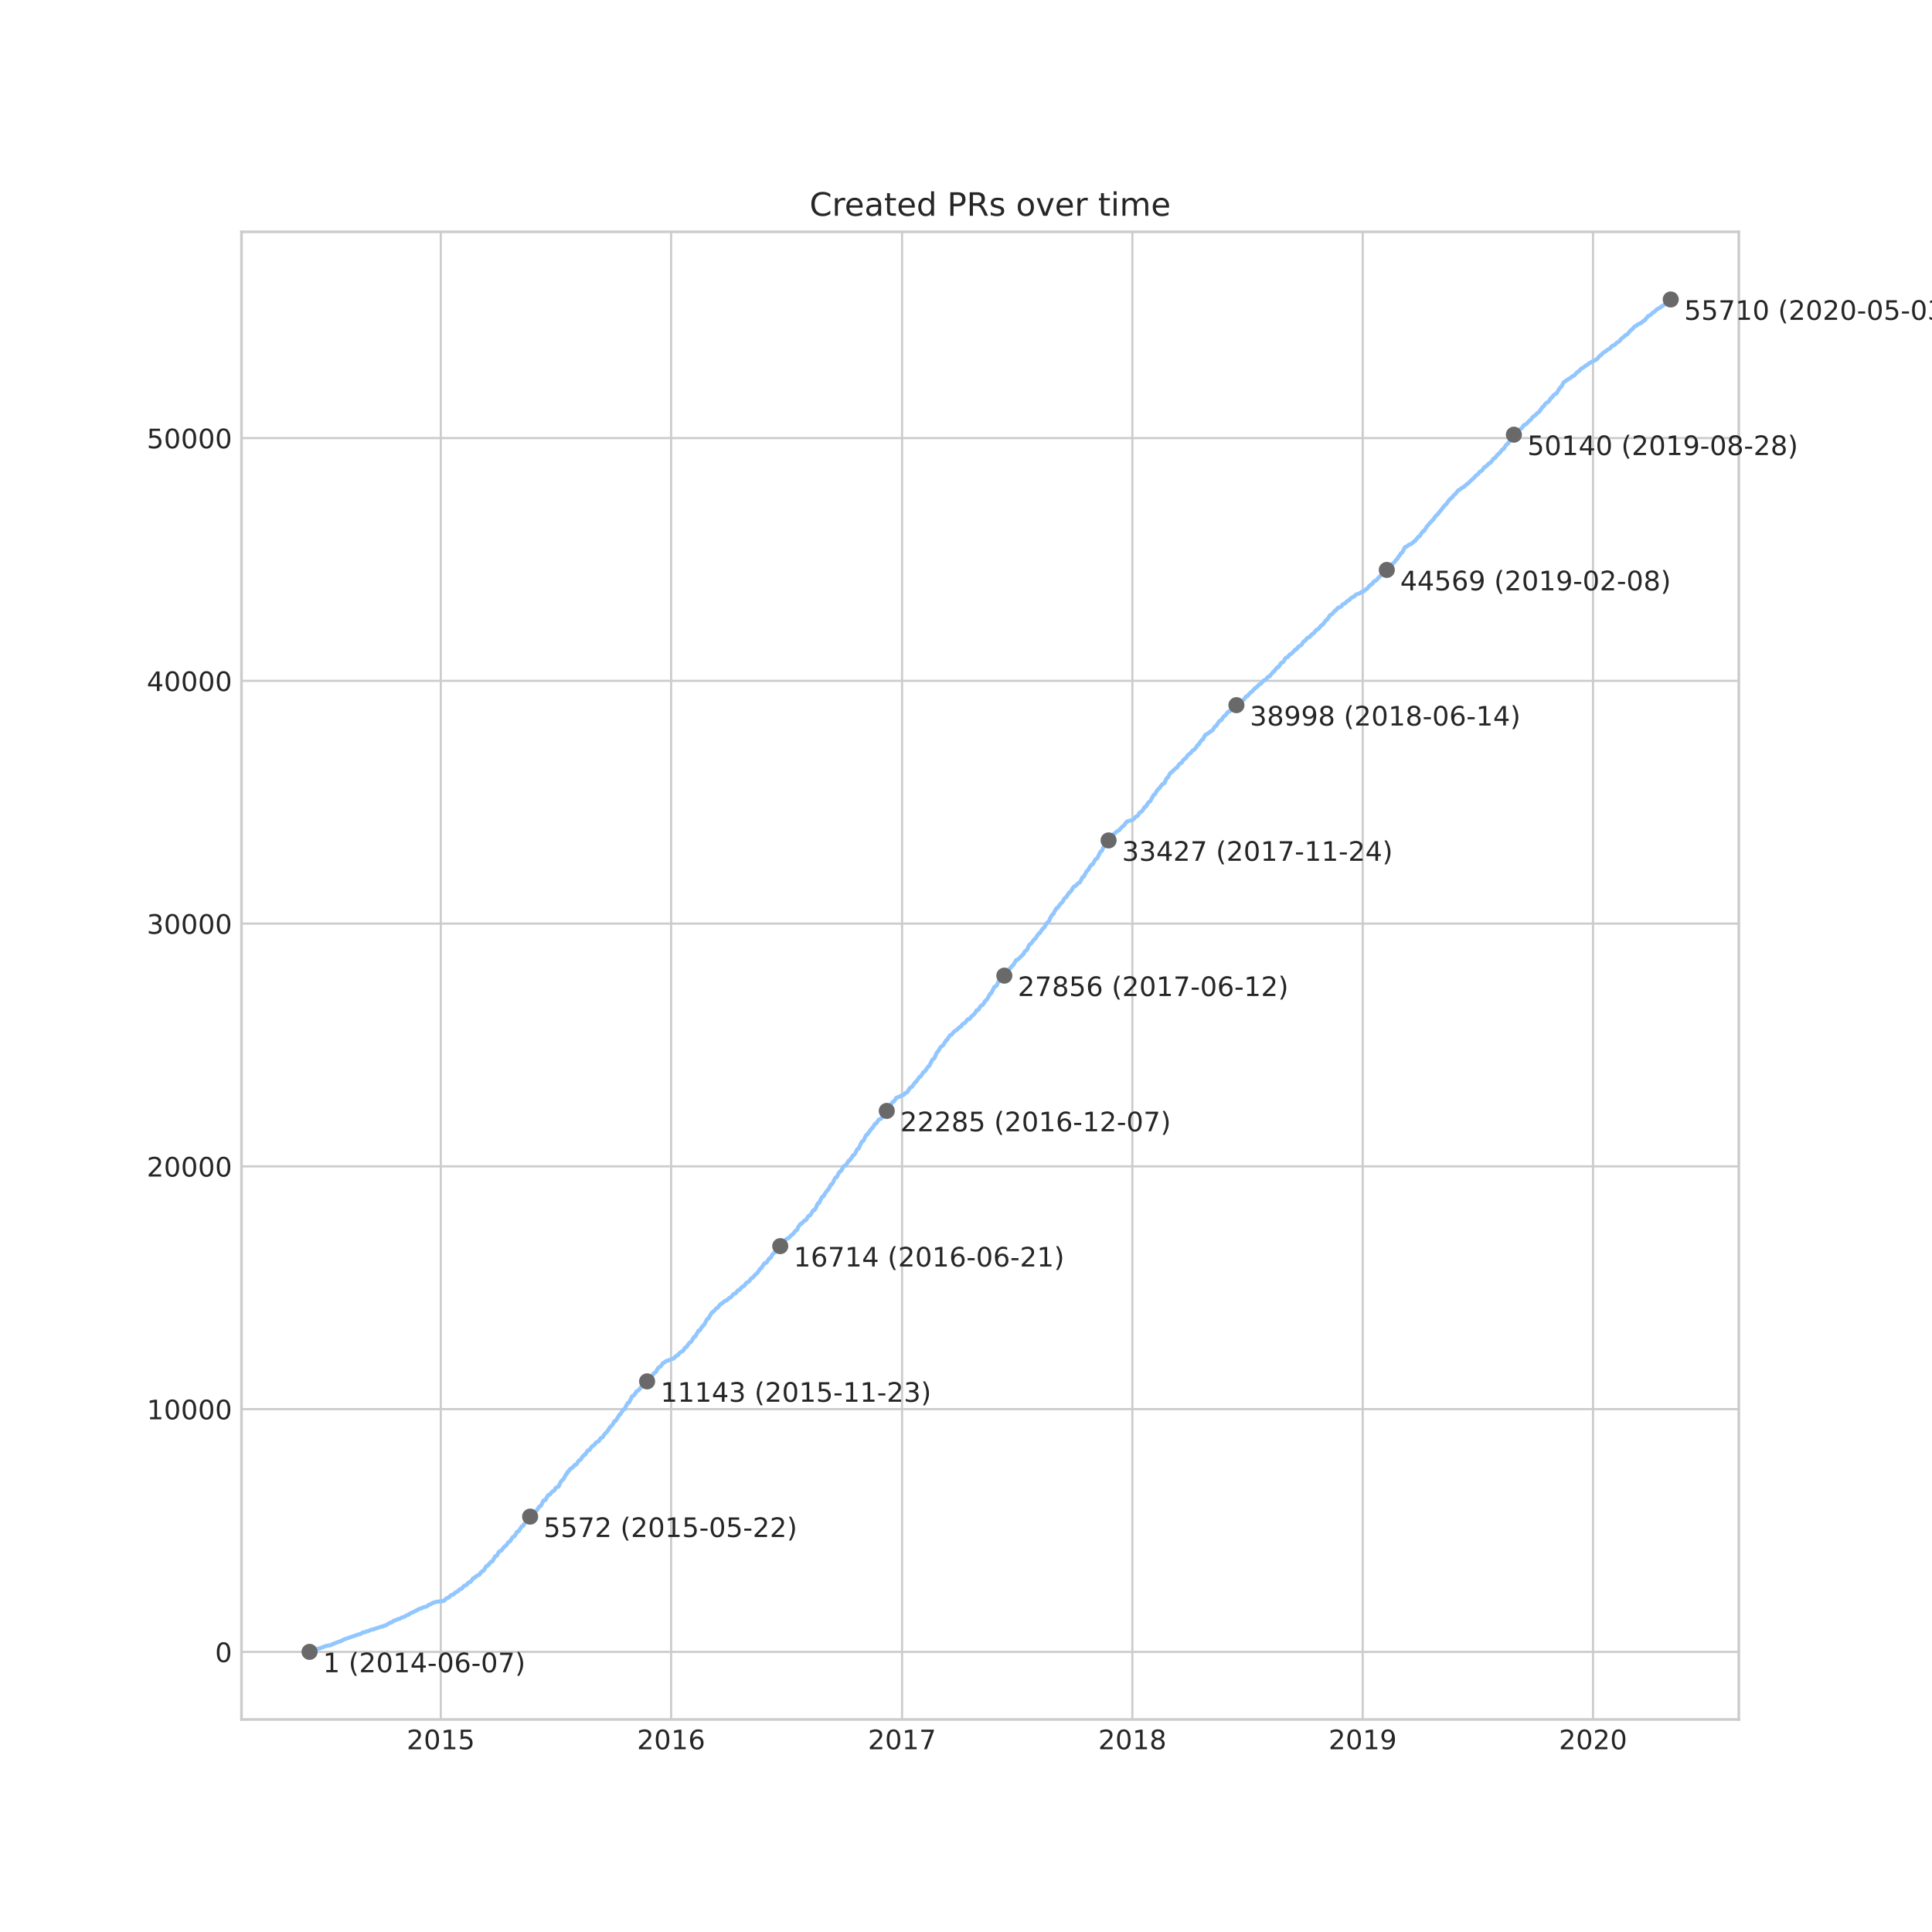 <?xml version="1.0" encoding="utf-8" standalone="no"?>
<!DOCTYPE svg PUBLIC "-//W3C//DTD SVG 1.1//EN"
  "http://www.w3.org/Graphics/SVG/1.1/DTD/svg11.dtd">
<!-- Created with matplotlib (https://matplotlib.org/) -->
<svg height="720pt" version="1.1" viewBox="0 0 720 720" width="720pt" xmlns="http://www.w3.org/2000/svg" xmlns:xlink="http://www.w3.org/1999/xlink">
 <defs>
  <style type="text/css">
*{stroke-linecap:butt;stroke-linejoin:round;}
  </style>
 </defs>
 <g id="figure_1">
  <g id="patch_1">
   <path d="M 0 720 
L 720 720 
L 720 0 
L 0 0 
z
" style="fill:#ffffff;"/>
  </g>
  <g id="axes_1">
   <g id="patch_2">
    <path d="M 90 640.8 
L 648 640.8 
L 648 86.4 
L 90 86.4 
z
" style="fill:#ffffff;"/>
   </g>
   <g id="matplotlib.axis_1">
    <g id="xtick_1">
     <g id="line2d_1">
      <path clip-path="url(#pb1b47340f1)" d="M 164.267 640.8 
L 164.267 86.4 
" style="fill:none;stroke:#cccccc;stroke-linecap:round;stroke-width:0.8;"/>
     </g>
     <g id="line2d_2"/>
     <g id="text_1">
      <!-- 2015 -->
      <defs>
       <path d="M 19.188 8.297 
L 53.609 8.297 
L 53.609 0 
L 7.328 0 
L 7.328 8.297 
Q 12.938 14.109 22.625 23.891 
Q 32.328 33.688 34.812 36.531 
Q 39.547 41.844 41.422 45.531 
Q 43.312 49.219 43.312 52.781 
Q 43.312 58.594 39.234 62.25 
Q 35.156 65.922 28.609 65.922 
Q 23.969 65.922 18.812 64.312 
Q 13.672 62.703 7.812 59.422 
L 7.812 69.391 
Q 13.766 71.781 18.938 73 
Q 24.125 74.219 28.422 74.219 
Q 39.75 74.219 46.484 68.547 
Q 53.219 62.891 53.219 53.422 
Q 53.219 48.922 51.531 44.891 
Q 49.859 40.875 45.406 35.406 
Q 44.188 33.984 37.641 27.219 
Q 31.109 20.453 19.188 8.297 
z
" id="DejaVuSans-50"/>
       <path d="M 31.781 66.406 
Q 24.172 66.406 20.328 58.906 
Q 16.5 51.422 16.5 36.375 
Q 16.5 21.391 20.328 13.891 
Q 24.172 6.391 31.781 6.391 
Q 39.453 6.391 43.281 13.891 
Q 47.125 21.391 47.125 36.375 
Q 47.125 51.422 43.281 58.906 
Q 39.453 66.406 31.781 66.406 
z
M 31.781 74.219 
Q 44.047 74.219 50.516 64.516 
Q 56.984 54.828 56.984 36.375 
Q 56.984 17.969 50.516 8.266 
Q 44.047 -1.422 31.781 -1.422 
Q 19.531 -1.422 13.062 8.266 
Q 6.594 17.969 6.594 36.375 
Q 6.594 54.828 13.062 64.516 
Q 19.531 74.219 31.781 74.219 
z
" id="DejaVuSans-48"/>
       <path d="M 12.406 8.297 
L 28.516 8.297 
L 28.516 63.922 
L 10.984 60.406 
L 10.984 69.391 
L 28.422 72.906 
L 38.281 72.906 
L 38.281 8.297 
L 54.391 8.297 
L 54.391 0 
L 12.406 0 
z
" id="DejaVuSans-49"/>
       <path d="M 10.797 72.906 
L 49.516 72.906 
L 49.516 64.594 
L 19.828 64.594 
L 19.828 46.734 
Q 21.969 47.469 24.109 47.828 
Q 26.266 48.188 28.422 48.188 
Q 40.625 48.188 47.75 41.5 
Q 54.891 34.812 54.891 23.391 
Q 54.891 11.625 47.562 5.094 
Q 40.234 -1.422 26.906 -1.422 
Q 22.312 -1.422 17.547 -0.641 
Q 12.797 0.141 7.719 1.703 
L 7.719 11.625 
Q 12.109 9.234 16.797 8.062 
Q 21.484 6.891 26.703 6.891 
Q 35.156 6.891 40.078 11.328 
Q 45.016 15.766 45.016 23.391 
Q 45.016 31 40.078 35.438 
Q 35.156 39.891 26.703 39.891 
Q 22.75 39.891 18.812 39.016 
Q 14.891 38.141 10.797 36.281 
z
" id="DejaVuSans-53"/>
      </defs>
      <g style="fill:#262626;" transform="translate(151.542 651.898)scale(0.1 -0.1)">
       <use xlink:href="#DejaVuSans-50"/>
       <use x="63.623" xlink:href="#DejaVuSans-48"/>
       <use x="127.246" xlink:href="#DejaVuSans-49"/>
       <use x="190.869" xlink:href="#DejaVuSans-53"/>
      </g>
     </g>
    </g>
    <g id="xtick_2">
     <g id="line2d_3">
      <path clip-path="url(#pb1b47340f1)" d="M 250.101 640.8 
L 250.101 86.4 
" style="fill:none;stroke:#cccccc;stroke-linecap:round;stroke-width:0.8;"/>
     </g>
     <g id="line2d_4"/>
     <g id="text_2">
      <!-- 2016 -->
      <defs>
       <path d="M 33.016 40.375 
Q 26.375 40.375 22.484 35.828 
Q 18.609 31.297 18.609 23.391 
Q 18.609 15.531 22.484 10.953 
Q 26.375 6.391 33.016 6.391 
Q 39.656 6.391 43.531 10.953 
Q 47.406 15.531 47.406 23.391 
Q 47.406 31.297 43.531 35.828 
Q 39.656 40.375 33.016 40.375 
z
M 52.594 71.297 
L 52.594 62.312 
Q 48.875 64.062 45.094 64.984 
Q 41.312 65.922 37.594 65.922 
Q 27.828 65.922 22.672 59.328 
Q 17.531 52.734 16.797 39.406 
Q 19.672 43.656 24.016 45.922 
Q 28.375 48.188 33.594 48.188 
Q 44.578 48.188 50.953 41.516 
Q 57.328 34.859 57.328 23.391 
Q 57.328 12.156 50.688 5.359 
Q 44.047 -1.422 33.016 -1.422 
Q 20.359 -1.422 13.672 8.266 
Q 6.984 17.969 6.984 36.375 
Q 6.984 53.656 15.188 63.938 
Q 23.391 74.219 37.203 74.219 
Q 40.922 74.219 44.703 73.484 
Q 48.484 72.75 52.594 71.297 
z
" id="DejaVuSans-54"/>
      </defs>
      <g style="fill:#262626;" transform="translate(237.376 651.898)scale(0.1 -0.1)">
       <use xlink:href="#DejaVuSans-50"/>
       <use x="63.623" xlink:href="#DejaVuSans-48"/>
       <use x="127.246" xlink:href="#DejaVuSans-49"/>
       <use x="190.869" xlink:href="#DejaVuSans-54"/>
      </g>
     </g>
    </g>
    <g id="xtick_3">
     <g id="line2d_5">
      <path clip-path="url(#pb1b47340f1)" d="M 336.17 640.8 
L 336.17 86.4 
" style="fill:none;stroke:#cccccc;stroke-linecap:round;stroke-width:0.8;"/>
     </g>
     <g id="line2d_6"/>
     <g id="text_3">
      <!-- 2017 -->
      <defs>
       <path d="M 8.203 72.906 
L 55.078 72.906 
L 55.078 68.703 
L 28.609 0 
L 18.312 0 
L 43.219 64.594 
L 8.203 64.594 
z
" id="DejaVuSans-55"/>
      </defs>
      <g style="fill:#262626;" transform="translate(323.445 651.898)scale(0.1 -0.1)">
       <use xlink:href="#DejaVuSans-50"/>
       <use x="63.623" xlink:href="#DejaVuSans-48"/>
       <use x="127.246" xlink:href="#DejaVuSans-49"/>
       <use x="190.869" xlink:href="#DejaVuSans-55"/>
      </g>
     </g>
    </g>
    <g id="xtick_4">
     <g id="line2d_7">
      <path clip-path="url(#pb1b47340f1)" d="M 422.004 640.8 
L 422.004 86.4 
" style="fill:none;stroke:#cccccc;stroke-linecap:round;stroke-width:0.8;"/>
     </g>
     <g id="line2d_8"/>
     <g id="text_4">
      <!-- 2018 -->
      <defs>
       <path d="M 31.781 34.625 
Q 24.75 34.625 20.719 30.859 
Q 16.703 27.094 16.703 20.516 
Q 16.703 13.922 20.719 10.156 
Q 24.75 6.391 31.781 6.391 
Q 38.812 6.391 42.859 10.172 
Q 46.922 13.969 46.922 20.516 
Q 46.922 27.094 42.891 30.859 
Q 38.875 34.625 31.781 34.625 
z
M 21.922 38.812 
Q 15.578 40.375 12.031 44.719 
Q 8.5 49.078 8.5 55.328 
Q 8.5 64.062 14.719 69.141 
Q 20.953 74.219 31.781 74.219 
Q 42.672 74.219 48.875 69.141 
Q 55.078 64.062 55.078 55.328 
Q 55.078 49.078 51.531 44.719 
Q 48 40.375 41.703 38.812 
Q 48.828 37.156 52.797 32.312 
Q 56.781 27.484 56.781 20.516 
Q 56.781 9.906 50.312 4.234 
Q 43.844 -1.422 31.781 -1.422 
Q 19.734 -1.422 13.25 4.234 
Q 6.781 9.906 6.781 20.516 
Q 6.781 27.484 10.781 32.312 
Q 14.797 37.156 21.922 38.812 
z
M 18.312 54.391 
Q 18.312 48.734 21.844 45.562 
Q 25.391 42.391 31.781 42.391 
Q 38.141 42.391 41.719 45.562 
Q 45.312 48.734 45.312 54.391 
Q 45.312 60.062 41.719 63.234 
Q 38.141 66.406 31.781 66.406 
Q 25.391 66.406 21.844 63.234 
Q 18.312 60.062 18.312 54.391 
z
" id="DejaVuSans-56"/>
      </defs>
      <g style="fill:#262626;" transform="translate(409.279 651.898)scale(0.1 -0.1)">
       <use xlink:href="#DejaVuSans-50"/>
       <use x="63.623" xlink:href="#DejaVuSans-48"/>
       <use x="127.246" xlink:href="#DejaVuSans-49"/>
       <use x="190.869" xlink:href="#DejaVuSans-56"/>
      </g>
     </g>
    </g>
    <g id="xtick_5">
     <g id="line2d_9">
      <path clip-path="url(#pb1b47340f1)" d="M 507.838 640.8 
L 507.838 86.4 
" style="fill:none;stroke:#cccccc;stroke-linecap:round;stroke-width:0.8;"/>
     </g>
     <g id="line2d_10"/>
     <g id="text_5">
      <!-- 2019 -->
      <defs>
       <path d="M 10.984 1.516 
L 10.984 10.5 
Q 14.703 8.734 18.5 7.812 
Q 22.312 6.891 25.984 6.891 
Q 35.75 6.891 40.891 13.453 
Q 46.047 20.016 46.781 33.406 
Q 43.953 29.203 39.594 26.953 
Q 35.25 24.703 29.984 24.703 
Q 19.047 24.703 12.672 31.312 
Q 6.297 37.938 6.297 49.422 
Q 6.297 60.641 12.938 67.422 
Q 19.578 74.219 30.609 74.219 
Q 43.266 74.219 49.922 64.516 
Q 56.594 54.828 56.594 36.375 
Q 56.594 19.141 48.406 8.859 
Q 40.234 -1.422 26.422 -1.422 
Q 22.703 -1.422 18.891 -0.688 
Q 15.094 0.047 10.984 1.516 
z
M 30.609 32.422 
Q 37.25 32.422 41.125 36.953 
Q 45.016 41.5 45.016 49.422 
Q 45.016 57.281 41.125 61.844 
Q 37.25 66.406 30.609 66.406 
Q 23.969 66.406 20.094 61.844 
Q 16.219 57.281 16.219 49.422 
Q 16.219 41.5 20.094 36.953 
Q 23.969 32.422 30.609 32.422 
z
" id="DejaVuSans-57"/>
      </defs>
      <g style="fill:#262626;" transform="translate(495.113 651.898)scale(0.1 -0.1)">
       <use xlink:href="#DejaVuSans-50"/>
       <use x="63.623" xlink:href="#DejaVuSans-48"/>
       <use x="127.246" xlink:href="#DejaVuSans-49"/>
       <use x="190.869" xlink:href="#DejaVuSans-57"/>
      </g>
     </g>
    </g>
    <g id="xtick_6">
     <g id="line2d_11">
      <path clip-path="url(#pb1b47340f1)" d="M 593.672 640.8 
L 593.672 86.4 
" style="fill:none;stroke:#cccccc;stroke-linecap:round;stroke-width:0.8;"/>
     </g>
     <g id="line2d_12"/>
     <g id="text_6">
      <!-- 2020 -->
      <g style="fill:#262626;" transform="translate(580.947 651.898)scale(0.1 -0.1)">
       <use xlink:href="#DejaVuSans-50"/>
       <use x="63.623" xlink:href="#DejaVuSans-48"/>
       <use x="127.246" xlink:href="#DejaVuSans-50"/>
       <use x="190.869" xlink:href="#DejaVuSans-48"/>
      </g>
     </g>
    </g>
   </g>
   <g id="matplotlib.axis_2">
    <g id="ytick_1">
     <g id="line2d_13">
      <path clip-path="url(#pb1b47340f1)" d="M 90 615.609 
L 648 615.609 
" style="fill:none;stroke:#cccccc;stroke-linecap:round;stroke-width:0.8;"/>
     </g>
     <g id="line2d_14"/>
     <g id="text_7">
      <!-- 0 -->
      <g style="fill:#262626;" transform="translate(80.138 619.408)scale(0.1 -0.1)">
       <use xlink:href="#DejaVuSans-48"/>
      </g>
     </g>
    </g>
    <g id="ytick_2">
     <g id="line2d_15">
      <path clip-path="url(#pb1b47340f1)" d="M 90 525.139 
L 648 525.139 
" style="fill:none;stroke:#cccccc;stroke-linecap:round;stroke-width:0.8;"/>
     </g>
     <g id="line2d_16"/>
     <g id="text_8">
      <!-- 10000 -->
      <g style="fill:#262626;" transform="translate(54.688 528.938)scale(0.1 -0.1)">
       <use xlink:href="#DejaVuSans-49"/>
       <use x="63.623" xlink:href="#DejaVuSans-48"/>
       <use x="127.246" xlink:href="#DejaVuSans-48"/>
       <use x="190.869" xlink:href="#DejaVuSans-48"/>
       <use x="254.492" xlink:href="#DejaVuSans-48"/>
      </g>
     </g>
    </g>
    <g id="ytick_3">
     <g id="line2d_17">
      <path clip-path="url(#pb1b47340f1)" d="M 90 434.669 
L 648 434.669 
" style="fill:none;stroke:#cccccc;stroke-linecap:round;stroke-width:0.8;"/>
     </g>
     <g id="line2d_18"/>
     <g id="text_9">
      <!-- 20000 -->
      <g style="fill:#262626;" transform="translate(54.688 438.468)scale(0.1 -0.1)">
       <use xlink:href="#DejaVuSans-50"/>
       <use x="63.623" xlink:href="#DejaVuSans-48"/>
       <use x="127.246" xlink:href="#DejaVuSans-48"/>
       <use x="190.869" xlink:href="#DejaVuSans-48"/>
       <use x="254.492" xlink:href="#DejaVuSans-48"/>
      </g>
     </g>
    </g>
    <g id="ytick_4">
     <g id="line2d_19">
      <path clip-path="url(#pb1b47340f1)" d="M 90 344.199 
L 648 344.199 
" style="fill:none;stroke:#cccccc;stroke-linecap:round;stroke-width:0.8;"/>
     </g>
     <g id="line2d_20"/>
     <g id="text_10">
      <!-- 30000 -->
      <defs>
       <path d="M 40.578 39.312 
Q 47.656 37.797 51.625 33 
Q 55.609 28.219 55.609 21.188 
Q 55.609 10.406 48.188 4.484 
Q 40.766 -1.422 27.094 -1.422 
Q 22.516 -1.422 17.656 -0.516 
Q 12.797 0.391 7.625 2.203 
L 7.625 11.719 
Q 11.719 9.328 16.594 8.109 
Q 21.484 6.891 26.812 6.891 
Q 36.078 6.891 40.938 10.547 
Q 45.797 14.203 45.797 21.188 
Q 45.797 27.641 41.281 31.266 
Q 36.766 34.906 28.719 34.906 
L 20.219 34.906 
L 20.219 43.016 
L 29.109 43.016 
Q 36.375 43.016 40.234 45.922 
Q 44.094 48.828 44.094 54.297 
Q 44.094 59.906 40.109 62.906 
Q 36.141 65.922 28.719 65.922 
Q 24.656 65.922 20.016 65.031 
Q 15.375 64.156 9.812 62.312 
L 9.812 71.094 
Q 15.438 72.656 20.344 73.438 
Q 25.25 74.219 29.594 74.219 
Q 40.828 74.219 47.359 69.109 
Q 53.906 64.016 53.906 55.328 
Q 53.906 49.266 50.438 45.094 
Q 46.969 40.922 40.578 39.312 
z
" id="DejaVuSans-51"/>
      </defs>
      <g style="fill:#262626;" transform="translate(54.688 347.998)scale(0.1 -0.1)">
       <use xlink:href="#DejaVuSans-51"/>
       <use x="63.623" xlink:href="#DejaVuSans-48"/>
       <use x="127.246" xlink:href="#DejaVuSans-48"/>
       <use x="190.869" xlink:href="#DejaVuSans-48"/>
       <use x="254.492" xlink:href="#DejaVuSans-48"/>
      </g>
     </g>
    </g>
    <g id="ytick_5">
     <g id="line2d_21">
      <path clip-path="url(#pb1b47340f1)" d="M 90 253.729 
L 648 253.729 
" style="fill:none;stroke:#cccccc;stroke-linecap:round;stroke-width:0.8;"/>
     </g>
     <g id="line2d_22"/>
     <g id="text_11">
      <!-- 40000 -->
      <defs>
       <path d="M 37.797 64.312 
L 12.891 25.391 
L 37.797 25.391 
z
M 35.203 72.906 
L 47.609 72.906 
L 47.609 25.391 
L 58.016 25.391 
L 58.016 17.188 
L 47.609 17.188 
L 47.609 0 
L 37.797 0 
L 37.797 17.188 
L 4.891 17.188 
L 4.891 26.703 
z
" id="DejaVuSans-52"/>
      </defs>
      <g style="fill:#262626;" transform="translate(54.688 257.528)scale(0.1 -0.1)">
       <use xlink:href="#DejaVuSans-52"/>
       <use x="63.623" xlink:href="#DejaVuSans-48"/>
       <use x="127.246" xlink:href="#DejaVuSans-48"/>
       <use x="190.869" xlink:href="#DejaVuSans-48"/>
       <use x="254.492" xlink:href="#DejaVuSans-48"/>
      </g>
     </g>
    </g>
    <g id="ytick_6">
     <g id="line2d_23">
      <path clip-path="url(#pb1b47340f1)" d="M 90 163.258 
L 648 163.258 
" style="fill:none;stroke:#cccccc;stroke-linecap:round;stroke-width:0.8;"/>
     </g>
     <g id="line2d_24"/>
     <g id="text_12">
      <!-- 50000 -->
      <g style="fill:#262626;" transform="translate(54.688 167.058)scale(0.1 -0.1)">
       <use xlink:href="#DejaVuSans-53"/>
       <use x="63.623" xlink:href="#DejaVuSans-48"/>
       <use x="127.246" xlink:href="#DejaVuSans-48"/>
       <use x="190.869" xlink:href="#DejaVuSans-48"/>
       <use x="254.492" xlink:href="#DejaVuSans-48"/>
      </g>
     </g>
    </g>
   </g>
   <g id="line2d_25">
    <path clip-path="url(#pb1b47340f1)" d="M 115.364 615.6 
L 116.35 615.238 
L 116.549 615.139 
L 116.737 615.021 
L 116.814 614.94 
L 117.52 614.786 
L 117.646 614.75 
L 118.39 614.469 
L 118.855 614.324 
L 119.516 614.189 
L 119.845 613.981 
L 120.29 613.845 
L 120.358 613.8 
L 120.99 613.646 
L 121.047 613.61 
L 121.218 613.492 
L 121.327 613.438 
L 123.304 613.094 
L 123.407 613.04 
L 123.64 612.886 
L 123.761 612.804 
L 124.583 612.461 
L 124.763 612.379 
L 125.194 612.253 
L 125.295 612.18 
L 125.724 612.045 
L 127.136 611.529 
L 127.313 611.447 
L 127.794 611.203 
L 127.88 611.158 
L 128.233 610.959 
L 128.416 610.896 
L 132.019 609.638 
L 132.506 609.52 
L 132.571 609.466 
L 132.965 609.33 
L 133.199 609.213 
L 133.642 609.104 
L 134.154 608.987 
L 134.219 608.932 
L 134.587 608.797 
L 135.176 608.38 
L 136.023 608.254 
L 136.8 607.919 
L 137.462 607.801 
L 137.683 607.639 
L 137.784 607.584 
L 138.146 607.44 
L 138.208 607.394 
L 139.325 607.177 
L 139.989 606.897 
L 141.207 606.535 
L 141.282 606.472 
L 141.664 606.336 
L 141.848 606.263 
L 142.825 606.083 
L 143.168 605.829 
L 143.998 605.639 
L 144.11 605.513 
L 145.205 604.816 
L 145.8 604.68 
L 145.921 604.545 
L 146.021 604.517 
L 146.304 604.364 
L 146.501 604.219 
L 146.594 604.083 
L 146.803 603.966 
L 147.358 603.839 
L 148.279 603.405 
L 148.966 603.287 
L 149.079 603.187 
L 149.365 603.052 
L 149.746 602.808 
L 150.208 602.663 
L 150.225 602.645 
L 150.645 602.509 
L 150.689 602.464 
L 151.081 602.31 
L 151.598 601.921 
L 152.252 601.803 
L 152.351 601.677 
L 152.504 601.55 
L 152.614 601.441 
L 152.921 601.279 
L 153.22 601.07 
L 153.372 601.025 
L 153.896 600.862 
L 155.243 600.139 
L 155.792 599.813 
L 155.842 599.759 
L 156.286 599.596 
L 156.371 599.56 
L 157.152 599.379 
L 157.28 599.261 
L 157.501 599.116 
L 157.642 599.062 
L 158.124 598.917 
L 158.199 598.872 
L 158.861 598.727 
L 158.995 598.664 
L 159.296 598.492 
L 159.791 598.085 
L 159.86 598.031 
L 160.459 597.895 
L 160.573 597.786 
L 160.741 597.66 
L 160.79 597.642 
L 161.035 597.515 
L 161.222 597.361 
L 161.364 597.316 
L 162.801 596.909 
L 164.019 596.782 
L 164.13 596.746 
L 165.383 596.619 
L 165.51 596.42 
L 165.752 596.285 
L 166.397 595.606 
L 167.321 595.317 
L 167.386 595.244 
L 167.54 595.118 
L 167.638 594.864 
L 167.781 594.738 
L 167.909 594.629 
L 168.037 594.484 
L 168.08 594.448 
L 168.784 594.294 
L 168.974 594.168 
L 169.101 594.05 
L 169.391 593.815 
L 169.717 593.435 
L 170.456 593.154 
L 170.79 592.919 
L 170.931 592.648 
L 171.087 592.521 
L 171.138 592.458 
L 171.315 592.331 
L 171.346 592.241 
L 172.01 592.096 
L 172.112 592.005 
L 172.227 591.87 
L 172.367 591.698 
L 172.492 591.571 
L 172.638 591.381 
L 172.744 591.2 
L 172.796 591.128 
L 172.974 591.001 
L 173.029 590.956 
L 173.677 590.811 
L 173.85 590.648 
L 174.7 589.68 
L 175.313 589.545 
L 175.437 589.454 
L 175.554 589.255 
L 175.853 588.893 
L 175.982 588.721 
L 176.099 588.432 
L 176.238 588.278 
L 176.377 588.179 
L 176.905 587.979 
L 177.016 587.735 
L 177.258 587.654 
L 177.441 587.509 
L 177.661 587.301 
L 177.855 587.147 
L 177.955 587.057 
L 178.575 586.912 
L 178.709 586.785 
L 179.069 586.251 
L 179.142 586.025 
L 179.317 585.899 
L 179.49 585.754 
L 179.746 585.528 
L 180.216 585.365 
L 180.543 584.777 
L 180.664 584.641 
L 180.777 584.361 
L 180.886 584.225 
L 181.026 583.945 
L 181.138 583.791 
L 181.302 583.583 
L 181.385 583.555 
L 181.827 583.42 
L 182.064 583.13 
L 182.179 582.922 
L 182.351 582.777 
L 182.855 582.135 
L 182.882 582.09 
L 183.408 581.945 
L 183.499 581.809 
L 183.789 581.357 
L 184.039 580.887 
L 184.466 580.181 
L 184.505 579.982 
L 185.112 579.828 
L 185.23 579.557 
L 185.359 579.439 
L 185.459 579.159 
L 185.627 578.932 
L 185.677 578.733 
L 185.949 578.29 
L 186.323 578.046 
L 186.791 577.901 
L 186.978 577.648 
L 187.077 577.503 
L 187.648 576.815 
L 187.742 576.689 
L 187.843 576.499 
L 188.478 576.065 
L 188.607 575.974 
L 188.684 575.829 
L 188.846 575.621 
L 189.174 575.178 
L 189.364 574.825 
L 189.75 574.554 
L 190.087 574.427 
L 190.694 573.387 
L 190.795 573.242 
L 191.092 572.808 
L 191.746 572.509 
L 192.077 571.876 
L 192.239 571.704 
L 192.338 571.505 
L 192.455 571.297 
L 192.56 571.107 
L 192.665 570.98 
L 192.728 570.808 
L 192.827 570.763 
L 193.35 570.609 
L 193.612 570.13 
L 193.744 569.894 
L 193.894 569.695 
L 194.243 569.198 
L 194.318 569.071 
L 194.41 568.881 
L 194.643 568.755 
L 194.754 568.673 
L 195.004 568.537 
L 195.136 568.248 
L 195.294 568.058 
L 195.487 567.787 
L 195.565 567.615 
L 196.045 566.864 
L 196.587 566.701 
L 197.233 565.525 
L 197.415 565.317 
L 197.549 565.208 
L 197.648 565.036 
L 197.797 564.919 
L 198.226 564.72 
L 198.326 564.638 
L 198.55 564.484 
L 198.702 564.267 
L 199.039 563.743 
L 199.147 563.444 
L 199.68 563.118 
L 199.962 562.992 
L 200.258 562.521 
L 200.393 562.34 
L 201.017 561.417 
L 201.5 561.264 
L 201.884 560.594 
L 201.994 560.359 
L 202.108 560.015 
L 202.201 559.789 
L 202.329 559.626 
L 202.444 559.463 
L 202.606 559.147 
L 203.274 559.029 
L 203.367 558.821 
L 203.456 558.694 
L 203.577 558.341 
L 203.721 558.215 
L 203.839 557.871 
L 203.952 557.717 
L 204.106 557.473 
L 204.195 557.319 
L 204.321 557.147 
L 204.884 557.012 
L 205.571 556.152 
L 205.809 555.908 
L 205.987 555.718 
L 206.12 555.673 
L 206.531 555.537 
L 206.799 555.048 
L 206.942 554.795 
L 207.037 554.65 
L 207.126 554.496 
L 207.386 554.325 
L 207.473 554.252 
L 208.143 554.035 
L 208.392 553.556 
L 208.449 553.348 
L 208.574 553.031 
L 208.662 552.886 
L 208.762 552.678 
L 208.892 552.524 
L 208.981 552.253 
L 209.122 552.108 
L 209.268 551.828 
L 209.867 551.357 
L 210.041 551.167 
L 210.099 551.022 
L 210.293 550.67 
L 210.88 549.575 
L 211.052 549.457 
L 211.152 549.186 
L 211.375 549.059 
L 211.513 548.743 
L 211.607 548.417 
L 211.968 548.209 
L 212.053 548.037 
L 212.158 547.919 
L 212.428 547.548 
L 212.678 547.286 
L 213.328 547.006 
L 213.502 546.743 
L 213.711 546.562 
L 213.847 546.399 
L 214.006 546.155 
L 214.119 546.001 
L 214.17 545.947 
L 214.786 545.802 
L 214.932 545.585 
L 215.044 545.413 
L 215.325 544.834 
L 215.498 544.635 
L 215.753 544.264 
L 216.039 544.138 
L 216.37 544.002 
L 216.701 543.414 
L 216.949 543.034 
L 217.075 542.898 
L 217.608 542.292 
L 218.016 542.165 
L 218.519 541.369 
L 218.642 541.098 
L 218.85 540.835 
L 218.989 540.682 
L 219.067 540.528 
L 219.65 540.392 
L 219.856 540.085 
L 219.974 539.931 
L 220.098 539.723 
L 220.483 539.216 
L 220.676 538.963 
L 220.872 538.827 
L 221.382 538.601 
L 221.504 538.429 
L 221.618 538.248 
L 221.985 537.741 
L 222.187 537.579 
L 222.302 537.461 
L 222.952 537.235 
L 223.398 536.737 
L 223.513 536.448 
L 223.662 536.285 
L 223.862 535.95 
L 224.334 535.724 
L 224.608 535.597 
L 225.181 534.602 
L 225.338 534.439 
L 225.481 534.258 
L 225.937 533.779 
L 226.184 533.643 
L 226.459 533.2 
L 226.697 532.901 
L 226.918 532.503 
L 226.994 532.34 
L 227.216 532.024 
L 228.27 530.929 
L 228.509 530.495 
L 228.638 530.359 
L 228.982 529.608 
L 229.546 529.445 
L 229.692 529.138 
L 229.798 528.975 
L 230.794 527.265 
L 231.147 527.102 
L 231.322 526.74 
L 231.46 526.605 
L 232.344 525.247 
L 232.833 525.112 
L 232.889 524.967 
L 233.006 524.65 
L 233.158 524.316 
L 233.281 524.053 
L 233.86 523.022 
L 233.97 522.841 
L 234.48 522.642 
L 234.726 521.991 
L 235.05 521.439 
L 235.19 521.194 
L 235.251 521.032 
L 235.384 520.697 
L 235.477 520.57 
L 235.559 520.317 
L 236.214 520.045 
L 236.454 519.693 
L 236.535 519.557 
L 236.676 519.43 
L 236.818 519.195 
L 237.107 518.734 
L 237.211 518.489 
L 237.714 518.336 
L 237.882 518.164 
L 238.006 518.037 
L 238.184 517.802 
L 238.426 517.548 
L 238.584 517.386 
L 238.722 517.223 
L 238.789 517.078 
L 238.923 516.852 
L 239.468 516.589 
L 239.631 516.409 
L 239.777 516.173 
L 239.896 516.02 
L 240.164 515.685 
L 240.271 515.431 
L 240.431 515.278 
L 240.494 515.106 
L 241.112 514.898 
L 241.223 514.653 
L 241.522 514.292 
L 241.639 514.12 
L 242.011 513.722 
L 242.132 513.613 
L 242.768 513.233 
L 243.627 511.876 
L 243.74 511.722 
L 243.85 511.65 
L 244.437 511.306 
L 244.761 510.646 
L 244.885 510.447 
L 245.11 510.049 
L 245.606 509.533 
L 246.048 509.343 
L 246.433 508.854 
L 246.536 508.728 
L 246.673 508.592 
L 246.755 508.411 
L 246.894 508.167 
L 247.197 507.895 
L 247.647 507.76 
L 247.754 507.633 
L 247.942 507.452 
L 248.098 507.307 
L 248.54 507.126 
L 249.265 506.973 
L 249.382 506.864 
L 250.225 506.493 
L 250.952 506.348 
L 251.366 505.941 
L 251.504 505.805 
L 251.657 505.697 
L 251.747 505.561 
L 251.894 505.435 
L 252.123 505.245 
L 252.637 505.036 
L 252.809 504.774 
L 252.879 504.62 
L 253.078 504.412 
L 253.639 503.915 
L 253.729 503.824 
L 254.287 503.607 
L 254.577 503.345 
L 254.712 503.245 
L 254.854 502.983 
L 255.05 502.603 
L 255.248 502.34 
L 255.597 502.069 
L 255.919 501.915 
L 255.982 501.734 
L 256.139 501.526 
L 256.433 501.065 
L 256.54 500.938 
L 256.656 500.802 
L 256.859 500.504 
L 257.414 500.169 
L 257.615 499.907 
L 257.689 499.78 
L 257.806 499.653 
L 257.997 499.391 
L 258.074 499.237 
L 258.187 499.011 
L 258.285 498.875 
L 258.442 498.631 
L 258.494 498.486 
L 258.581 498.26 
L 259.185 498.016 
L 259.425 497.473 
L 259.526 497.256 
L 260.169 496.179 
L 260.275 495.908 
L 260.775 495.781 
L 260.893 495.582 
L 261.061 495.438 
L 261.411 494.678 
L 261.573 494.551 
L 262.271 493.818 
L 262.537 493.511 
L 262.897 492.787 
L 262.988 492.597 
L 263.107 492.334 
L 263.263 492.045 
L 263.422 491.837 
L 263.515 491.647 
L 263.538 491.547 
L 263.892 491.412 
L 264.181 491.167 
L 264.406 490.606 
L 264.472 490.462 
L 264.59 490.353 
L 264.808 489.973 
L 264.896 489.801 
L 265.046 489.494 
L 265.122 489.322 
L 265.432 489.041 
L 265.744 488.915 
L 266.192 488.426 
L 266.412 488.254 
L 266.962 487.54 
L 267.421 487.35 
L 267.667 487.114 
L 267.901 486.798 
L 268.114 486.427 
L 268.722 485.884 
L 269.096 485.739 
L 269.2 485.594 
L 269.612 485.305 
L 269.732 485.214 
L 269.838 485.043 
L 269.945 484.961 
L 270.317 484.735 
L 270.672 484.69 
L 270.795 484.563 
L 271.332 484.156 
L 271.467 484.02 
L 271.624 483.903 
L 271.7 483.767 
L 271.842 483.631 
L 272.375 483.459 
L 272.888 482.871 
L 273.182 482.428 
L 273.343 482.283 
L 273.431 482.184 
L 274.076 482.021 
L 274.326 481.768 
L 274.8 481.098 
L 274.909 481.035 
L 275.033 480.881 
L 275.151 480.809 
L 275.625 480.691 
L 275.733 480.555 
L 275.837 480.401 
L 275.945 480.23 
L 276.526 479.642 
L 276.659 479.506 
L 276.786 479.415 
L 277.341 479.243 
L 277.548 478.945 
L 277.893 478.384 
L 278.01 478.266 
L 278.269 477.986 
L 278.385 477.886 
L 278.884 477.724 
L 279.175 477.497 
L 279.343 477.217 
L 279.46 477.072 
L 279.63 476.837 
L 279.713 476.683 
L 279.857 476.547 
L 280.272 476.204 
L 280.567 476.077 
L 280.805 475.824 
L 280.898 475.67 
L 281.531 474.982 
L 282.383 474.259 
L 282.534 473.897 
L 283.012 473.272 
L 283.154 473.073 
L 283.237 472.92 
L 283.335 472.82 
L 283.467 472.693 
L 283.582 472.639 
L 283.835 472.512 
L 283.98 472.214 
L 284.099 472.033 
L 284.209 471.762 
L 284.416 471.517 
L 284.525 471.336 
L 284.642 471.201 
L 284.925 470.784 
L 285.498 470.631 
L 285.553 470.513 
L 285.758 470.395 
L 285.844 470.215 
L 286.459 469.31 
L 286.538 469.111 
L 286.644 469.002 
L 287.099 468.848 
L 287.305 468.514 
L 287.747 467.69 
L 287.871 467.555 
L 288.174 467.148 
L 288.426 466.949 
L 288.847 466.713 
L 289.185 466.207 
L 289.317 466.017 
L 289.608 465.42 
L 289.888 465.139 
L 290.386 464.994 
L 290.494 464.913 
L 290.627 464.75 
L 290.745 464.542 
L 291.276 463.465 
L 291.449 463.266 
L 291.491 463.113 
L 292.07 462.941 
L 292.397 462.57 
L 292.506 462.425 
L 292.875 461.964 
L 293.122 461.737 
L 293.388 461.575 
L 293.967 461.285 
L 294.212 461.104 
L 294.385 460.869 
L 294.937 460.263 
L 295.364 460.082 
L 295.84 459.485 
L 295.94 459.331 
L 296.14 459.032 
L 296.35 458.851 
L 296.466 458.698 
L 296.645 458.625 
L 297.037 458.354 
L 297.306 457.712 
L 297.462 457.431 
L 297.594 457.105 
L 297.911 456.671 
L 298.025 456.481 
L 298.111 456.3 
L 298.209 456.201 
L 298.709 456.047 
L 298.801 455.794 
L 299.043 455.676 
L 299.517 455.151 
L 299.711 454.979 
L 299.748 454.889 
L 300.316 454.735 
L 300.493 454.473 
L 300.863 453.848 
L 300.977 453.613 
L 301.266 453.233 
L 301.57 453.016 
L 301.968 452.853 
L 302.069 452.69 
L 302.257 452.482 
L 302.671 451.686 
L 302.767 451.523 
L 303.011 451.143 
L 303.052 451.08 
L 303.533 450.935 
L 304.142 450.022 
L 304.523 448.945 
L 304.623 448.782 
L 304.763 448.529 
L 305.238 448.366 
L 305.437 447.896 
L 306.236 446.267 
L 306.326 446.086 
L 306.93 445.842 
L 307.026 445.589 
L 307.245 445.1 
L 307.399 444.928 
L 307.553 444.675 
L 308.198 443.698 
L 308.376 443.643 
L 308.531 443.499 
L 309.062 442.63 
L 309.157 442.422 
L 309.243 442.277 
L 309.672 441.454 
L 310.01 441.309 
L 310.029 441.291 
L 310.184 441.174 
L 311.226 439.002 
L 311.335 438.894 
L 311.708 438.74 
L 311.81 438.704 
L 311.905 438.568 
L 312.542 437.238 
L 312.621 437.057 
L 313.203 436.469 
L 313.499 436.297 
L 314.075 435.203 
L 314.253 435.004 
L 314.552 434.497 
L 315.156 434.343 
L 315.98 433.067 
L 316.101 432.877 
L 316.263 432.597 
L 316.39 432.534 
L 316.797 432.308 
L 316.952 431.964 
L 317.501 431.285 
L 317.875 430.561 
L 318.393 430.371 
L 318.52 430.091 
L 318.741 429.747 
L 319.452 428.318 
L 319.582 428.173 
L 320.037 427.974 
L 320.622 426.59 
L 320.719 426.409 
L 320.823 426.174 
L 321.021 425.803 
L 321.072 425.658 
L 321.2 425.459 
L 321.508 425.332 
L 321.747 425.133 
L 321.86 424.925 
L 322.032 424.618 
L 322.141 424.364 
L 322.258 424.111 
L 322.382 423.803 
L 322.682 423.233 
L 322.803 422.998 
L 323.176 422.872 
L 324.714 420.682 
L 324.97 420.537 
L 325.087 420.356 
L 325.193 420.175 
L 325.314 420.04 
L 325.78 419.37 
L 325.906 419.162 
L 326.041 418.864 
L 326.145 418.773 
L 326.624 418.61 
L 327.391 417.317 
L 327.637 417.181 
L 327.748 417.118 
L 328.28 416.964 
L 328.704 416.412 
L 328.789 416.231 
L 328.961 415.932 
L 329.384 415.245 
L 329.897 415.01 
L 330.074 414.63 
L 330.411 414.132 
L 331.037 412.775 
L 331.492 412.585 
L 331.671 412.259 
L 331.979 411.617 
L 332.172 411.382 
L 332.436 411.02 
L 332.621 410.749 
L 332.796 410.631 
L 333.257 410.332 
L 333.694 409.681 
L 334.08 409.075 
L 335.206 408.731 
L 335.563 408.469 
L 335.72 408.387 
L 336.035 408.261 
L 336.669 408.116 
L 336.872 407.935 
L 337.074 407.663 
L 337.257 407.455 
L 338.152 407.012 
L 338.213 406.867 
L 338.816 405.881 
L 338.971 405.718 
L 339.085 405.483 
L 339.207 405.356 
L 339.295 405.266 
L 339.807 405.103 
L 341.115 403.258 
L 341.496 403.086 
L 341.619 402.823 
L 341.813 402.543 
L 342.697 401.303 
L 343.155 401.113 
L 343.258 400.914 
L 343.409 400.733 
L 343.537 400.543 
L 343.614 400.408 
L 343.735 400.191 
L 343.894 399.946 
L 343.997 399.774 
L 344.117 399.603 
L 344.401 399.404 
L 344.71 399.259 
L 344.893 398.951 
L 345.029 398.806 
L 345.236 398.417 
L 346.09 397.314 
L 346.409 397.178 
L 346.54 396.78 
L 346.613 396.635 
L 346.759 396.291 
L 346.933 395.957 
L 347.047 395.767 
L 347.169 395.486 
L 347.345 395.161 
L 347.453 394.943 
L 347.554 394.844 
L 347.792 394.69 
L 347.919 394.6 
L 348.11 394.446 
L 348.234 394.346 
L 348.792 392.989 
L 348.85 392.754 
L 348.999 392.546 
L 349.068 392.365 
L 349.244 392.175 
L 349.869 391.415 
L 349.994 391.135 
L 350.294 390.583 
L 350.398 390.438 
L 350.503 390.311 
L 350.613 390.121 
L 351.466 389.542 
L 352.591 387.706 
L 352.97 387.525 
L 353.087 387.317 
L 353.211 387.1 
L 353.321 386.91 
L 353.476 386.711 
L 353.73 386.303 
L 353.965 385.951 
L 354.087 385.77 
L 354.668 385.598 
L 354.805 385.399 
L 355.287 384.756 
L 355.431 384.603 
L 355.826 384.25 
L 356.477 383.861 
L 356.722 383.662 
L 356.856 383.499 
L 357.014 383.345 
L 357.536 382.848 
L 358.007 382.667 
L 358.137 382.495 
L 358.538 381.943 
L 358.762 381.626 
L 359.077 381.445 
L 359.617 381.219 
L 359.84 380.911 
L 360.613 379.871 
L 361.308 379.753 
L 361.439 379.572 
L 361.762 379.102 
L 361.885 378.966 
L 362.948 378.044 
L 363.142 377.763 
L 363.403 377.519 
L 363.942 376.533 
L 364.546 376.361 
L 364.715 376.153 
L 364.892 375.854 
L 365.086 375.556 
L 365.249 375.221 
L 365.441 374.959 
L 365.6 374.778 
L 366.116 374.597 
L 366.679 373.846 
L 366.889 373.402 
L 367.439 372.751 
L 367.784 372.525 
L 369.009 370.336 
L 369.438 370.127 
L 369.614 369.738 
L 369.788 369.386 
L 370.573 367.784 
L 370.739 367.73 
L 371.16 367.504 
L 371.42 367.269 
L 371.535 366.961 
L 371.652 366.717 
L 371.742 366.572 
L 372.042 365.939 
L 372.87 365.115 
L 373.865 363.722 
L 374.297 363.559 
L 374.457 363.324 
L 374.613 363.016 
L 374.762 362.636 
L 375.503 361.506 
L 376.205 361.162 
L 376.374 360.927 
L 376.537 360.782 
L 376.759 360.456 
L 377.31 359.814 
L 377.653 359.669 
L 378.031 358.873 
L 378.26 358.565 
L 378.374 358.393 
L 378.453 358.24 
L 378.744 357.76 
L 379.282 357.615 
L 379.585 357.317 
L 380.012 356.964 
L 380.126 356.747 
L 380.769 356.159 
L 380.991 356.014 
L 381.326 355.616 
L 381.475 355.462 
L 381.639 355.173 
L 381.785 354.793 
L 382.08 354.458 
L 382.731 353.979 
L 383.159 353.047 
L 383.47 352.305 
L 383.592 352.097 
L 384.175 351.708 
L 384.288 351.527 
L 384.38 351.409 
L 384.571 351.292 
L 384.794 350.966 
L 385.154 350.36 
L 385.631 349.907 
L 385.895 349.763 
L 386.169 349.319 
L 386.299 349.03 
L 386.419 348.894 
L 387.135 347.89 
L 387.496 347.745 
L 387.625 347.537 
L 388.133 346.75 
L 388.249 346.515 
L 388.404 346.37 
L 388.684 345.981 
L 389.092 345.791 
L 389.437 345.23 
L 389.597 344.922 
L 389.732 344.624 
L 390.303 343.792 
L 390.762 343.547 
L 390.869 343.375 
L 390.95 343.222 
L 391.078 342.86 
L 391.303 342.326 
L 391.374 342.154 
L 392.101 340.897 
L 392.472 340.734 
L 392.578 340.625 
L 392.787 340.182 
L 392.925 339.802 
L 393.728 338.49 
L 394.112 338.354 
L 394.232 338.182 
L 394.347 338.011 
L 394.564 337.703 
L 395.43 336.527 
L 395.748 336.391 
L 395.854 336.201 
L 395.986 336.056 
L 396.183 335.713 
L 396.276 335.477 
L 396.373 335.315 
L 396.502 335.143 
L 396.756 334.772 
L 396.979 334.546 
L 397.347 334.383 
L 397.452 334.202 
L 397.579 333.994 
L 397.7 333.767 
L 397.837 333.587 
L 398.053 333.252 
L 398.209 333.026 
L 398.389 332.7 
L 399.099 332.193 
L 399.69 331.135 
L 399.809 330.945 
L 399.929 330.755 
L 400.072 330.601 
L 400.323 330.366 
L 400.75 330.212 
L 401.847 329.108 
L 402.383 328.909 
L 402.496 328.656 
L 402.627 328.484 
L 403.051 327.67 
L 403.157 327.444 
L 403.227 327.263 
L 403.408 326.901 
L 403.691 326.801 
L 403.962 326.666 
L 404.197 326.15 
L 404.396 325.752 
L 404.704 325.182 
L 404.816 324.901 
L 404.927 324.73 
L 405.244 324.431 
L 405.427 324.295 
L 405.525 324.214 
L 405.655 324.015 
L 405.755 323.752 
L 405.864 323.59 
L 406.126 323.092 
L 406.711 322.341 
L 406.81 322.214 
L 407.252 322.07 
L 407.377 321.844 
L 407.733 321.156 
L 407.911 320.848 
L 408.083 320.514 
L 408.298 320.215 
L 408.388 320.116 
L 408.857 319.926 
L 409.036 319.6 
L 409.145 319.428 
L 409.323 318.985 
L 410.082 317.438 
L 410.273 317.392 
L 410.556 317.139 
L 410.693 316.895 
L 410.796 316.687 
L 411.101 315.927 
L 411.998 314.669 
L 412.225 314.497 
L 412.415 314.126 
L 412.612 313.927 
L 412.709 313.765 
L 413.488 312.878 
L 413.854 312.733 
L 414.054 312.389 
L 414.139 312.163 
L 414.396 311.638 
L 414.548 311.448 
L 414.666 311.286 
L 414.881 310.996 
L 415.079 310.788 
L 415.512 310.616 
L 415.643 310.399 
L 415.769 310.236 
L 416.273 309.838 
L 416.561 309.603 
L 417.138 309.395 
L 417.275 309.196 
L 417.377 309.015 
L 417.513 308.87 
L 417.632 308.725 
L 417.914 308.427 
L 418.084 308.228 
L 418.203 308.092 
L 418.836 307.703 
L 419.009 307.432 
L 419.332 306.934 
L 419.842 306.31 
L 419.978 306.156 
L 420.067 306.12 
L 420.743 305.948 
L 420.839 305.921 
L 422.1 305.532 
L 422.374 305.36 
L 422.48 305.224 
L 422.666 305.043 
L 423.029 304.6 
L 423.176 304.428 
L 423.272 304.356 
L 423.763 304.175 
L 423.839 304.084 
L 424.069 303.939 
L 424.219 303.632 
L 424.51 303.071 
L 424.692 302.899 
L 424.811 302.745 
L 425.163 302.619 
L 425.41 302.474 
L 425.75 302.067 
L 425.913 301.904 
L 426.561 300.764 
L 426.984 300.61 
L 427.19 300.402 
L 427.316 300.113 
L 427.601 299.678 
L 427.707 299.506 
L 427.849 299.335 
L 428.001 299.054 
L 428.14 298.909 
L 428.318 298.783 
L 428.668 298.638 
L 428.782 298.43 
L 428.85 298.267 
L 429.025 297.923 
L 429.238 297.516 
L 429.348 297.281 
L 429.958 296.24 
L 430.351 296.05 
L 431.09 294.784 
L 431.165 294.657 
L 431.283 294.54 
L 431.435 294.286 
L 431.672 294.114 
L 431.777 293.961 
L 432.01 293.816 
L 432.138 293.662 
L 432.246 293.535 
L 432.359 293.282 
L 432.503 293.101 
L 433.284 292.16 
L 433.727 291.997 
L 433.862 291.934 
L 434.143 291.482 
L 434.562 290.423 
L 434.687 290.206 
L 435.01 289.835 
L 435.269 289.699 
L 435.581 289.111 
L 435.893 288.532 
L 436.041 288.252 
L 436.175 288.035 
L 436.647 287.709 
L 436.899 287.592 
L 437.029 287.365 
L 437.495 286.904 
L 437.625 286.795 
L 438.216 286.262 
L 438.617 286.072 
L 439.269 285.067 
L 439.429 284.923 
L 439.643 284.597 
L 440.376 284.244 
L 440.51 284.036 
L 440.739 283.638 
L 440.928 283.312 
L 441.358 282.842 
L 441.869 282.643 
L 442.019 282.335 
L 442.146 282.181 
L 442.403 281.82 
L 442.518 281.584 
L 443.311 280.915 
L 443.536 280.788 
L 443.677 280.662 
L 443.841 280.481 
L 444.129 280.073 
L 444.27 279.947 
L 444.584 279.567 
L 444.679 279.531 
L 444.996 279.404 
L 445.463 278.934 
L 445.618 278.762 
L 445.731 278.572 
L 445.897 278.273 
L 446.008 278.083 
L 446.184 277.766 
L 446.825 277.35 
L 447.014 276.862 
L 447.181 276.645 
L 447.307 276.473 
L 448.011 275.604 
L 448.37 275.478 
L 448.476 275.161 
L 448.761 274.582 
L 448.856 274.401 
L 448.954 274.247 
L 449.247 273.876 
L 449.363 273.741 
L 449.851 273.487 
L 450.158 273.37 
L 450.286 273.234 
L 450.562 273.062 
L 450.842 272.845 
L 450.952 272.691 
L 451.566 272.374 
L 451.814 272.248 
L 451.959 272.004 
L 452.059 271.886 
L 452.203 271.723 
L 452.335 271.415 
L 452.495 271.072 
L 452.667 270.918 
L 453.035 270.556 
L 453.386 270.393 
L 453.606 269.95 
L 454.156 269.09 
L 454.357 268.837 
L 454.544 268.629 
L 455.101 268.394 
L 455.823 267.326 
L 456.127 266.892 
L 456.51 266.729 
L 456.997 266.177 
L 457.139 265.96 
L 457.628 265.336 
L 458.423 265.001 
L 458.64 264.621 
L 458.871 264.277 
L 459.023 264.151 
L 459.128 264.015 
L 459.308 263.852 
L 460.07 263.499 
L 460.184 263.382 
L 460.327 263.228 
L 460.563 262.984 
L 460.774 262.803 
L 461.021 262.604 
L 461.181 262.567 
L 461.677 262.45 
L 462.401 261.654 
L 462.633 261.301 
L 463.534 260.785 
L 463.652 260.568 
L 464.304 259.636 
L 464.415 259.582 
L 464.758 259.546 
L 464.876 259.419 
L 465.212 258.967 
L 466.175 257.954 
L 466.598 257.791 
L 466.713 257.546 
L 467.008 257.248 
L 467.141 257.103 
L 467.46 256.759 
L 467.588 256.624 
L 467.789 256.361 
L 468.303 256.135 
L 468.687 255.692 
L 469.185 255.149 
L 469.357 255.013 
L 469.839 254.878 
L 470.065 254.588 
L 470.181 254.498 
L 470.303 254.353 
L 470.941 253.584 
L 471.589 253.34 
L 471.716 253.24 
L 472.099 252.878 
L 472.254 252.598 
L 472.326 252.426 
L 472.608 252.218 
L 473.19 252.046 
L 473.311 251.838 
L 473.458 251.621 
L 474.538 250.336 
L 474.774 250.2 
L 474.931 250.083 
L 475.043 249.865 
L 475.92 248.771 
L 476.412 248.608 
L 476.536 248.445 
L 477.157 247.531 
L 477.25 247.387 
L 477.36 247.233 
L 477.458 247.016 
L 477.906 246.907 
L 478.117 246.79 
L 478.24 246.636 
L 478.427 246.328 
L 478.531 246.174 
L 478.665 245.912 
L 478.8 245.74 
L 478.917 245.496 
L 479.148 245.179 
L 479.245 245.089 
L 479.842 244.944 
L 480.745 243.813 
L 481.018 243.704 
L 481.357 243.56 
L 481.52 243.37 
L 481.82 243.107 
L 481.939 242.963 
L 482.558 242.176 
L 483.057 242.049 
L 483.37 241.642 
L 483.531 241.497 
L 483.642 241.298 
L 483.97 240.918 
L 484.971 240.42 
L 485.742 239.136 
L 486.408 238.72 
L 486.863 238.168 
L 486.974 238.023 
L 487.144 237.779 
L 487.267 237.724 
L 487.571 237.58 
L 487.97 237.453 
L 488.089 237.299 
L 488.287 237.046 
L 488.409 236.901 
L 488.433 236.883 
L 488.667 236.765 
L 489.106 236.195 
L 489.651 235.987 
L 489.753 235.797 
L 489.876 235.598 
L 489.984 235.463 
L 490.303 235.083 
L 490.499 234.902 
L 490.645 234.676 
L 491.074 234.531 
L 491.283 234.404 
L 491.443 234.241 
L 491.71 233.907 
L 491.866 233.744 
L 492.097 233.463 
L 492.358 233.092 
L 492.931 232.83 
L 494.131 231.156 
L 494.5 231.012 
L 494.805 230.622 
L 495.298 229.872 
L 495.42 229.582 
L 495.546 229.446 
L 495.642 229.274 
L 496.26 228.985 
L 497.483 227.619 
L 497.812 227.483 
L 498.358 226.778 
L 498.508 226.624 
L 498.983 226.388 
L 499.665 226.135 
L 499.809 225.981 
L 500.382 225.33 
L 500.517 225.176 
L 500.631 225.104 
L 501.275 224.832 
L 501.415 224.688 
L 501.573 224.525 
L 501.911 224.145 
L 502.038 224.072 
L 502.593 223.738 
L 502.889 223.593 
L 503.027 223.412 
L 503.097 223.285 
L 503.185 223.123 
L 503.477 222.923 
L 503.536 222.896 
L 503.715 222.761 
L 504.041 222.544 
L 504.497 222.399 
L 504.968 221.946 
L 505.078 221.82 
L 505.323 221.575 
L 506.764 221.123 
L 506.929 220.933 
L 507.207 220.788 
L 507.295 220.662 
L 507.72 220.508 
L 507.723 220.49 
L 508.232 220.363 
L 508.488 220.146 
L 508.933 219.639 
L 509.347 219.504 
L 509.714 219.106 
L 509.818 219.015 
L 509.897 218.861 
L 510.094 218.599 
L 510.29 218.4 
L 510.403 218.228 
L 510.697 218.02 
L 510.764 217.993 
L 511.117 217.821 
L 511.342 217.613 
L 511.457 217.486 
L 511.554 217.351 
L 511.851 216.889 
L 512.061 216.681 
L 512.199 216.6 
L 512.715 216.419 
L 512.846 216.319 
L 513.149 215.975 
L 513.282 215.803 
L 514.862 214.157 
L 514.991 213.949 
L 515.349 213.487 
L 516.009 213.171 
L 516.099 212.99 
L 516.248 212.845 
L 516.351 212.764 
L 516.585 212.619 
L 517.936 211.56 
L 518.05 211.307 
L 518.148 211.153 
L 518.264 210.909 
L 518.457 210.611 
L 518.575 210.439 
L 519.46 209.733 
L 520.022 209.045 
L 520.151 208.819 
L 520.884 208.068 
L 521.213 207.417 
L 521.261 207.308 
L 521.482 207.191 
L 522.142 206.114 
L 522.599 205.861 
L 522.653 205.68 
L 522.746 205.526 
L 522.837 205.381 
L 522.98 205.074 
L 523.123 204.829 
L 523.329 204.377 
L 523.455 204.232 
L 523.624 203.88 
L 524.22 203.708 
L 524.329 203.653 
L 524.973 203.074 
L 525.099 202.975 
L 525.44 202.866 
L 525.948 202.703 
L 526.049 202.586 
L 526.338 202.396 
L 526.473 202.224 
L 526.731 202.025 
L 526.919 201.772 
L 527.368 201.618 
L 527.811 200.975 
L 528.037 200.722 
L 528.55 200.053 
L 529.092 199.826 
L 529.243 199.51 
L 530.206 198.044 
L 530.717 197.908 
L 531.021 197.32 
L 531.219 197.094 
L 531.518 196.57 
L 531.633 196.352 
L 532.931 194.86 
L 533.041 194.751 
L 533.8 193.892 
L 534.08 193.738 
L 534.265 193.503 
L 534.548 192.969 
L 534.674 192.761 
L 535.354 192.01 
L 535.702 191.811 
L 535.817 191.594 
L 538.124 188.726 
L 538.33 188.391 
L 539.05 187.83 
L 539.201 187.55 
L 539.359 187.323 
L 540.207 186.147 
L 540.653 185.858 
L 540.757 185.731 
L 540.868 185.605 
L 541.281 185.197 
L 541.532 184.908 
L 541.717 184.609 
L 542.296 184.139 
L 542.715 183.678 
L 542.835 183.515 
L 543.389 182.755 
L 543.959 182.538 
L 544.371 182.176 
L 544.494 182.031 
L 544.738 181.886 
L 544.814 181.823 
L 545.032 181.687 
L 545.191 181.615 
L 545.609 181.434 
L 545.736 181.19 
L 546.202 180.909 
L 546.544 180.529 
L 546.68 180.348 
L 547.123 180.167 
L 548.47 178.774 
L 548.783 178.638 
L 549.426 177.924 
L 549.561 177.788 
L 549.784 177.526 
L 549.995 177.245 
L 550.591 176.919 
L 550.8 176.603 
L 551.003 176.485 
L 551.405 175.87 
L 551.784 175.653 
L 552.121 175.499 
L 552.239 175.39 
L 552.429 175.182 
L 552.561 174.974 
L 552.733 174.766 
L 553.195 174.106 
L 553.446 174.015 
L 553.761 173.843 
L 554.197 173.418 
L 554.358 173.273 
L 554.579 173.011 
L 554.72 172.857 
L 554.949 172.649 
L 555.412 172.504 
L 555.52 172.369 
L 555.654 172.224 
L 556.094 171.636 
L 556.555 170.939 
L 556.91 170.795 
L 557.044 170.722 
L 557.394 170.387 
L 557.641 169.971 
L 558.533 169.03 
L 558.859 168.849 
L 559.254 168.334 
L 559.391 168.171 
L 559.516 168.026 
L 559.648 167.773 
L 559.796 167.592 
L 559.939 167.511 
L 560.416 167.275 
L 560.745 166.651 
L 561.207 165.963 
L 561.404 165.737 
L 561.658 165.475 
L 561.997 165.303 
L 562.13 165.086 
L 562.254 164.896 
L 562.337 164.742 
L 562.526 164.407 
L 562.614 164.263 
L 562.832 163.865 
L 563.009 163.638 
L 563.318 163.267 
L 563.627 163.068 
L 563.954 162.381 
L 564.251 161.892 
L 564.389 161.72 
L 564.543 161.558 
L 564.677 161.422 
L 565.372 161.024 
L 565.493 160.942 
L 565.611 160.78 
L 565.724 160.617 
L 566.12 160.182 
L 566.593 159.857 
L 566.974 159.694 
L 567.712 158.771 
L 567.84 158.473 
L 568.19 158.301 
L 568.57 158.174 
L 568.691 158.056 
L 569.001 157.794 
L 569.147 157.631 
L 569.278 157.495 
L 569.863 156.889 
L 570.392 156.473 
L 570.542 156.265 
L 570.723 156.084 
L 570.84 155.903 
L 570.99 155.722 
L 571.274 155.351 
L 572.229 154.673 
L 572.639 154.239 
L 572.894 153.949 
L 573.486 153.587 
L 573.62 153.451 
L 573.765 153.216 
L 573.88 153.09 
L 573.999 152.891 
L 574.11 152.746 
L 574.303 152.483 
L 574.414 152.33 
L 574.591 152.085 
L 574.783 151.742 
L 575.016 151.615 
L 575.181 151.497 
L 575.445 151.19 
L 575.65 150.837 
L 575.957 150.439 
L 576.105 150.285 
L 576.484 150.077 
L 576.561 150.014 
L 576.819 149.878 
L 577.002 149.733 
L 577.148 149.57 
L 577.326 149.38 
L 577.812 148.602 
L 578.017 148.313 
L 578.413 148.114 
L 578.738 147.589 
L 578.822 147.435 
L 579.583 146.829 
L 580.124 146.612 
L 580.236 146.331 
L 580.36 146.132 
L 580.526 145.852 
L 580.729 145.508 
L 581.012 145.029 
L 581.129 144.839 
L 581.519 144.359 
L 581.566 144.296 
L 581.835 144.151 
L 582.334 143.246 
L 582.476 142.948 
L 582.567 142.749 
L 582.668 142.586 
L 582.852 142.405 
L 582.968 142.315 
L 585.658 140.541 
L 585.791 140.333 
L 586.769 139.863 
L 586.904 139.664 
L 587.074 139.465 
L 587.195 139.338 
L 587.842 138.632 
L 588.284 138.479 
L 588.528 138.189 
L 588.649 138.035 
L 589.221 137.465 
L 589.366 137.321 
L 589.639 137.221 
L 590.082 136.995 
L 590.371 136.733 
L 590.54 136.615 
L 590.73 136.461 
L 591.122 136.135 
L 591.695 135.873 
L 591.967 135.584 
L 592.274 135.43 
L 592.535 135.204 
L 593.06 134.95 
L 593.36 134.787 
L 593.592 134.616 
L 594.033 134.48 
L 594.652 134.136 
L 594.892 133.991 
L 595.222 133.756 
L 595.409 133.548 
L 595.526 133.412 
L 596.202 132.571 
L 596.606 132.399 
L 596.763 132.236 
L 597.294 131.639 
L 597.506 131.467 
L 597.61 131.368 
L 598.475 130.852 
L 598.943 130.463 
L 599.191 130.282 
L 599.571 130.065 
L 599.974 129.884 
L 600.466 129.251 
L 600.601 129.16 
L 600.72 128.997 
L 600.819 128.916 
L 601.638 128.581 
L 602.033 128.219 
L 602.188 128.084 
L 602.521 127.758 
L 602.707 127.577 
L 602.871 127.523 
L 603.255 127.378 
L 603.331 127.206 
L 603.513 127.079 
L 603.627 126.926 
L 603.925 126.654 
L 604.039 126.401 
L 605.356 125.342 
L 605.545 125.161 
L 605.674 125.008 
L 605.829 124.845 
L 606.058 124.763 
L 606.453 124.61 
L 607.768 122.999 
L 608.112 122.854 
L 608.478 122.465 
L 608.774 122.167 
L 608.883 122.031 
L 609.197 121.606 
L 609.791 121.461 
L 610.326 120.927 
L 610.406 120.855 
L 610.806 120.701 
L 611.811 120.249 
L 611.921 120.113 
L 612.287 119.751 
L 612.445 119.598 
L 612.634 119.471 
L 613.027 119.326 
L 613.131 119.218 
L 613.229 118.991 
L 613.35 118.829 
L 613.485 118.62 
L 613.65 118.485 
L 613.858 118.268 
L 614.02 118.014 
L 614.085 117.87 
L 614.278 117.761 
L 614.673 117.607 
L 614.928 117.472 
L 615.123 117.345 
L 615.498 116.947 
L 615.938 116.503 
L 616.415 116.304 
L 617.142 115.608 
L 617.251 115.445 
L 617.423 115.282 
L 617.53 115.237 
L 618.335 114.893 
L 618.438 114.794 
L 618.666 114.613 
L 618.848 114.441 
L 619.096 114.242 
L 619.454 114.088 
L 619.559 114.034 
L 619.767 113.907 
L 619.875 113.78 
L 620.2 113.554 
L 620.37 113.364 
L 620.67 112.993 
L 620.81 112.876 
L 621.326 112.677 
L 621.485 112.523 
L 621.629 112.342 
L 622.199 111.826 
L 622.551 111.663 
L 622.636 111.6 
L 622.636 111.6 
" style="fill:none;stroke:#92c6ff;stroke-linecap:round;stroke-width:1.5;"/>
   </g>
   <g id="line2d_26">
    <defs>
     <path d="M 0 2.5 
C 0.663 2.5 1.299 2.237 1.768 1.768 
C 2.237 1.299 2.5 0.663 2.5 0 
C 2.5 -0.663 2.237 -1.299 1.768 -1.768 
C 1.299 -2.237 0.663 -2.5 0 -2.5 
C -0.663 -2.5 -1.299 -2.237 -1.768 -1.768 
C -2.237 -1.299 -2.5 -0.663 -2.5 0 
C -2.5 0.663 -2.237 1.299 -1.768 1.768 
C -1.299 2.237 -0.663 2.5 0 2.5 
z
" id="me937314bde" style="stroke:#696969;"/>
    </defs>
    <g clip-path="url(#pb1b47340f1)">
     <use style="fill:#696969;stroke:#696969;" x="115.364" xlink:href="#me937314bde" y="615.6"/>
    </g>
   </g>
   <g id="line2d_27">
    <g clip-path="url(#pb1b47340f1)">
     <use style="fill:#696969;stroke:#696969;" x="197.566" xlink:href="#me937314bde" y="565.199"/>
    </g>
   </g>
   <g id="line2d_28">
    <g clip-path="url(#pb1b47340f1)">
     <use style="fill:#696969;stroke:#696969;" x="241.153" xlink:href="#me937314bde" y="514.798"/>
    </g>
   </g>
   <g id="line2d_29">
    <g clip-path="url(#pb1b47340f1)">
     <use style="fill:#696969;stroke:#696969;" x="290.774" xlink:href="#me937314bde" y="464.397"/>
    </g>
   </g>
   <g id="line2d_30">
    <g clip-path="url(#pb1b47340f1)">
     <use style="fill:#696969;stroke:#696969;" x="330.474" xlink:href="#me937314bde" y="413.996"/>
    </g>
   </g>
   <g id="line2d_31">
    <g clip-path="url(#pb1b47340f1)">
     <use style="fill:#696969;stroke:#696969;" x="374.289" xlink:href="#me937314bde" y="363.595"/>
    </g>
   </g>
   <g id="line2d_32">
    <g clip-path="url(#pb1b47340f1)">
     <use style="fill:#696969;stroke:#696969;" x="413.145" xlink:href="#me937314bde" y="313.195"/>
    </g>
   </g>
   <g id="line2d_33">
    <g clip-path="url(#pb1b47340f1)">
     <use style="fill:#696969;stroke:#696969;" x="460.779" xlink:href="#me937314bde" y="262.794"/>
    </g>
   </g>
   <g id="line2d_34">
    <g clip-path="url(#pb1b47340f1)">
     <use style="fill:#696969;stroke:#696969;" x="516.82" xlink:href="#me937314bde" y="212.393"/>
    </g>
   </g>
   <g id="line2d_35">
    <g clip-path="url(#pb1b47340f1)">
     <use style="fill:#696969;stroke:#696969;" x="564.185" xlink:href="#me937314bde" y="161.992"/>
    </g>
   </g>
   <g id="line2d_36">
    <g clip-path="url(#pb1b47340f1)">
     <use style="fill:#696969;stroke:#696969;" x="622.636" xlink:href="#me937314bde" y="111.6"/>
    </g>
   </g>
   <g id="patch_3">
    <path d="M 90 640.8 
L 90 86.4 
" style="fill:none;stroke:#cccccc;stroke-linecap:square;stroke-linejoin:miter;"/>
   </g>
   <g id="patch_4">
    <path d="M 648 640.8 
L 648 86.4 
" style="fill:none;stroke:#cccccc;stroke-linecap:square;stroke-linejoin:miter;"/>
   </g>
   <g id="patch_5">
    <path d="M 90 640.8 
L 648 640.8 
" style="fill:none;stroke:#cccccc;stroke-linecap:square;stroke-linejoin:miter;"/>
   </g>
   <g id="patch_6">
    <path d="M 90 86.4 
L 648 86.4 
" style="fill:none;stroke:#cccccc;stroke-linecap:square;stroke-linejoin:miter;"/>
   </g>
   <g id="text_13">
    <!-- 1 (2014-06-07) -->
    <defs>
     <path id="DejaVuSans-32"/>
     <path d="M 31 75.875 
Q 24.469 64.656 21.281 53.656 
Q 18.109 42.672 18.109 31.391 
Q 18.109 20.125 21.312 9.062 
Q 24.516 -2 31 -13.188 
L 23.188 -13.188 
Q 15.875 -1.703 12.234 9.375 
Q 8.594 20.453 8.594 31.391 
Q 8.594 42.281 12.203 53.312 
Q 15.828 64.359 23.188 75.875 
z
" id="DejaVuSans-40"/>
     <path d="M 4.891 31.391 
L 31.203 31.391 
L 31.203 23.391 
L 4.891 23.391 
z
" id="DejaVuSans-45"/>
     <path d="M 8.016 75.875 
L 15.828 75.875 
Q 23.141 64.359 26.781 53.312 
Q 30.422 42.281 30.422 31.391 
Q 30.422 20.453 26.781 9.375 
Q 23.141 -1.703 15.828 -13.188 
L 8.016 -13.188 
Q 14.5 -2 17.703 9.062 
Q 20.906 20.125 20.906 31.391 
Q 20.906 42.672 17.703 53.656 
Q 14.5 64.656 8.016 75.875 
z
" id="DejaVuSans-41"/>
    </defs>
    <g style="fill:#262626;" transform="translate(120.364 623.198)scale(0.1 -0.1)">
     <use xlink:href="#DejaVuSans-49"/>
     <use x="63.623" xlink:href="#DejaVuSans-32"/>
     <use x="95.41" xlink:href="#DejaVuSans-40"/>
     <use x="134.424" xlink:href="#DejaVuSans-50"/>
     <use x="198.047" xlink:href="#DejaVuSans-48"/>
     <use x="261.67" xlink:href="#DejaVuSans-49"/>
     <use x="325.293" xlink:href="#DejaVuSans-52"/>
     <use x="388.916" xlink:href="#DejaVuSans-45"/>
     <use x="425" xlink:href="#DejaVuSans-48"/>
     <use x="488.623" xlink:href="#DejaVuSans-54"/>
     <use x="552.246" xlink:href="#DejaVuSans-45"/>
     <use x="588.33" xlink:href="#DejaVuSans-48"/>
     <use x="651.953" xlink:href="#DejaVuSans-55"/>
     <use x="715.576" xlink:href="#DejaVuSans-41"/>
    </g>
   </g>
   <g id="text_14">
    <!-- 5572 (2015-05-22) -->
    <g style="fill:#262626;" transform="translate(202.566 572.798)scale(0.1 -0.1)">
     <use xlink:href="#DejaVuSans-53"/>
     <use x="63.623" xlink:href="#DejaVuSans-53"/>
     <use x="127.246" xlink:href="#DejaVuSans-55"/>
     <use x="190.869" xlink:href="#DejaVuSans-50"/>
     <use x="254.492" xlink:href="#DejaVuSans-32"/>
     <use x="286.279" xlink:href="#DejaVuSans-40"/>
     <use x="325.293" xlink:href="#DejaVuSans-50"/>
     <use x="388.916" xlink:href="#DejaVuSans-48"/>
     <use x="452.539" xlink:href="#DejaVuSans-49"/>
     <use x="516.162" xlink:href="#DejaVuSans-53"/>
     <use x="579.785" xlink:href="#DejaVuSans-45"/>
     <use x="615.869" xlink:href="#DejaVuSans-48"/>
     <use x="679.492" xlink:href="#DejaVuSans-53"/>
     <use x="743.115" xlink:href="#DejaVuSans-45"/>
     <use x="779.199" xlink:href="#DejaVuSans-50"/>
     <use x="842.822" xlink:href="#DejaVuSans-50"/>
     <use x="906.445" xlink:href="#DejaVuSans-41"/>
    </g>
   </g>
   <g id="text_15">
    <!-- 11143 (2015-11-23) -->
    <g style="fill:#262626;" transform="translate(246.153 522.397)scale(0.1 -0.1)">
     <use xlink:href="#DejaVuSans-49"/>
     <use x="63.623" xlink:href="#DejaVuSans-49"/>
     <use x="127.246" xlink:href="#DejaVuSans-49"/>
     <use x="190.869" xlink:href="#DejaVuSans-52"/>
     <use x="254.492" xlink:href="#DejaVuSans-51"/>
     <use x="318.115" xlink:href="#DejaVuSans-32"/>
     <use x="349.902" xlink:href="#DejaVuSans-40"/>
     <use x="388.916" xlink:href="#DejaVuSans-50"/>
     <use x="452.539" xlink:href="#DejaVuSans-48"/>
     <use x="516.162" xlink:href="#DejaVuSans-49"/>
     <use x="579.785" xlink:href="#DejaVuSans-53"/>
     <use x="643.408" xlink:href="#DejaVuSans-45"/>
     <use x="679.492" xlink:href="#DejaVuSans-49"/>
     <use x="743.115" xlink:href="#DejaVuSans-49"/>
     <use x="806.738" xlink:href="#DejaVuSans-45"/>
     <use x="842.822" xlink:href="#DejaVuSans-50"/>
     <use x="906.445" xlink:href="#DejaVuSans-51"/>
     <use x="970.068" xlink:href="#DejaVuSans-41"/>
    </g>
   </g>
   <g id="text_16">
    <!-- 16714 (2016-06-21) -->
    <g style="fill:#262626;" transform="translate(295.774 471.996)scale(0.1 -0.1)">
     <use xlink:href="#DejaVuSans-49"/>
     <use x="63.623" xlink:href="#DejaVuSans-54"/>
     <use x="127.246" xlink:href="#DejaVuSans-55"/>
     <use x="190.869" xlink:href="#DejaVuSans-49"/>
     <use x="254.492" xlink:href="#DejaVuSans-52"/>
     <use x="318.115" xlink:href="#DejaVuSans-32"/>
     <use x="349.902" xlink:href="#DejaVuSans-40"/>
     <use x="388.916" xlink:href="#DejaVuSans-50"/>
     <use x="452.539" xlink:href="#DejaVuSans-48"/>
     <use x="516.162" xlink:href="#DejaVuSans-49"/>
     <use x="579.785" xlink:href="#DejaVuSans-54"/>
     <use x="643.408" xlink:href="#DejaVuSans-45"/>
     <use x="679.492" xlink:href="#DejaVuSans-48"/>
     <use x="743.115" xlink:href="#DejaVuSans-54"/>
     <use x="806.738" xlink:href="#DejaVuSans-45"/>
     <use x="842.822" xlink:href="#DejaVuSans-50"/>
     <use x="906.445" xlink:href="#DejaVuSans-49"/>
     <use x="970.068" xlink:href="#DejaVuSans-41"/>
    </g>
   </g>
   <g id="text_17">
    <!-- 22285 (2016-12-07) -->
    <g style="fill:#262626;" transform="translate(335.474 421.595)scale(0.1 -0.1)">
     <use xlink:href="#DejaVuSans-50"/>
     <use x="63.623" xlink:href="#DejaVuSans-50"/>
     <use x="127.246" xlink:href="#DejaVuSans-50"/>
     <use x="190.869" xlink:href="#DejaVuSans-56"/>
     <use x="254.492" xlink:href="#DejaVuSans-53"/>
     <use x="318.115" xlink:href="#DejaVuSans-32"/>
     <use x="349.902" xlink:href="#DejaVuSans-40"/>
     <use x="388.916" xlink:href="#DejaVuSans-50"/>
     <use x="452.539" xlink:href="#DejaVuSans-48"/>
     <use x="516.162" xlink:href="#DejaVuSans-49"/>
     <use x="579.785" xlink:href="#DejaVuSans-54"/>
     <use x="643.408" xlink:href="#DejaVuSans-45"/>
     <use x="679.492" xlink:href="#DejaVuSans-49"/>
     <use x="743.115" xlink:href="#DejaVuSans-50"/>
     <use x="806.738" xlink:href="#DejaVuSans-45"/>
     <use x="842.822" xlink:href="#DejaVuSans-48"/>
     <use x="906.445" xlink:href="#DejaVuSans-55"/>
     <use x="970.068" xlink:href="#DejaVuSans-41"/>
    </g>
   </g>
   <g id="text_18">
    <!-- 27856 (2017-06-12) -->
    <g style="fill:#262626;" transform="translate(379.289 371.194)scale(0.1 -0.1)">
     <use xlink:href="#DejaVuSans-50"/>
     <use x="63.623" xlink:href="#DejaVuSans-55"/>
     <use x="127.246" xlink:href="#DejaVuSans-56"/>
     <use x="190.869" xlink:href="#DejaVuSans-53"/>
     <use x="254.492" xlink:href="#DejaVuSans-54"/>
     <use x="318.115" xlink:href="#DejaVuSans-32"/>
     <use x="349.902" xlink:href="#DejaVuSans-40"/>
     <use x="388.916" xlink:href="#DejaVuSans-50"/>
     <use x="452.539" xlink:href="#DejaVuSans-48"/>
     <use x="516.162" xlink:href="#DejaVuSans-49"/>
     <use x="579.785" xlink:href="#DejaVuSans-55"/>
     <use x="643.408" xlink:href="#DejaVuSans-45"/>
     <use x="679.492" xlink:href="#DejaVuSans-48"/>
     <use x="743.115" xlink:href="#DejaVuSans-54"/>
     <use x="806.738" xlink:href="#DejaVuSans-45"/>
     <use x="842.822" xlink:href="#DejaVuSans-49"/>
     <use x="906.445" xlink:href="#DejaVuSans-50"/>
     <use x="970.068" xlink:href="#DejaVuSans-41"/>
    </g>
   </g>
   <g id="text_19">
    <!-- 33427 (2017-11-24) -->
    <g style="fill:#262626;" transform="translate(418.145 320.793)scale(0.1 -0.1)">
     <use xlink:href="#DejaVuSans-51"/>
     <use x="63.623" xlink:href="#DejaVuSans-51"/>
     <use x="127.246" xlink:href="#DejaVuSans-52"/>
     <use x="190.869" xlink:href="#DejaVuSans-50"/>
     <use x="254.492" xlink:href="#DejaVuSans-55"/>
     <use x="318.115" xlink:href="#DejaVuSans-32"/>
     <use x="349.902" xlink:href="#DejaVuSans-40"/>
     <use x="388.916" xlink:href="#DejaVuSans-50"/>
     <use x="452.539" xlink:href="#DejaVuSans-48"/>
     <use x="516.162" xlink:href="#DejaVuSans-49"/>
     <use x="579.785" xlink:href="#DejaVuSans-55"/>
     <use x="643.408" xlink:href="#DejaVuSans-45"/>
     <use x="679.492" xlink:href="#DejaVuSans-49"/>
     <use x="743.115" xlink:href="#DejaVuSans-49"/>
     <use x="806.738" xlink:href="#DejaVuSans-45"/>
     <use x="842.822" xlink:href="#DejaVuSans-50"/>
     <use x="906.445" xlink:href="#DejaVuSans-52"/>
     <use x="970.068" xlink:href="#DejaVuSans-41"/>
    </g>
   </g>
   <g id="text_20">
    <!-- 38998 (2018-06-14) -->
    <g style="fill:#262626;" transform="translate(465.779 270.392)scale(0.1 -0.1)">
     <use xlink:href="#DejaVuSans-51"/>
     <use x="63.623" xlink:href="#DejaVuSans-56"/>
     <use x="127.246" xlink:href="#DejaVuSans-57"/>
     <use x="190.869" xlink:href="#DejaVuSans-57"/>
     <use x="254.492" xlink:href="#DejaVuSans-56"/>
     <use x="318.115" xlink:href="#DejaVuSans-32"/>
     <use x="349.902" xlink:href="#DejaVuSans-40"/>
     <use x="388.916" xlink:href="#DejaVuSans-50"/>
     <use x="452.539" xlink:href="#DejaVuSans-48"/>
     <use x="516.162" xlink:href="#DejaVuSans-49"/>
     <use x="579.785" xlink:href="#DejaVuSans-56"/>
     <use x="643.408" xlink:href="#DejaVuSans-45"/>
     <use x="679.492" xlink:href="#DejaVuSans-48"/>
     <use x="743.115" xlink:href="#DejaVuSans-54"/>
     <use x="806.738" xlink:href="#DejaVuSans-45"/>
     <use x="842.822" xlink:href="#DejaVuSans-49"/>
     <use x="906.445" xlink:href="#DejaVuSans-52"/>
     <use x="970.068" xlink:href="#DejaVuSans-41"/>
    </g>
   </g>
   <g id="text_21">
    <!-- 44569 (2019-02-08) -->
    <g style="fill:#262626;" transform="translate(521.82 219.991)scale(0.1 -0.1)">
     <use xlink:href="#DejaVuSans-52"/>
     <use x="63.623" xlink:href="#DejaVuSans-52"/>
     <use x="127.246" xlink:href="#DejaVuSans-53"/>
     <use x="190.869" xlink:href="#DejaVuSans-54"/>
     <use x="254.492" xlink:href="#DejaVuSans-57"/>
     <use x="318.115" xlink:href="#DejaVuSans-32"/>
     <use x="349.902" xlink:href="#DejaVuSans-40"/>
     <use x="388.916" xlink:href="#DejaVuSans-50"/>
     <use x="452.539" xlink:href="#DejaVuSans-48"/>
     <use x="516.162" xlink:href="#DejaVuSans-49"/>
     <use x="579.785" xlink:href="#DejaVuSans-57"/>
     <use x="643.408" xlink:href="#DejaVuSans-45"/>
     <use x="679.492" xlink:href="#DejaVuSans-48"/>
     <use x="743.115" xlink:href="#DejaVuSans-50"/>
     <use x="806.738" xlink:href="#DejaVuSans-45"/>
     <use x="842.822" xlink:href="#DejaVuSans-48"/>
     <use x="906.445" xlink:href="#DejaVuSans-56"/>
     <use x="970.068" xlink:href="#DejaVuSans-41"/>
    </g>
   </g>
   <g id="text_22">
    <!-- 50140 (2019-08-28) -->
    <g style="fill:#262626;" transform="translate(569.185 169.59)scale(0.1 -0.1)">
     <use xlink:href="#DejaVuSans-53"/>
     <use x="63.623" xlink:href="#DejaVuSans-48"/>
     <use x="127.246" xlink:href="#DejaVuSans-49"/>
     <use x="190.869" xlink:href="#DejaVuSans-52"/>
     <use x="254.492" xlink:href="#DejaVuSans-48"/>
     <use x="318.115" xlink:href="#DejaVuSans-32"/>
     <use x="349.902" xlink:href="#DejaVuSans-40"/>
     <use x="388.916" xlink:href="#DejaVuSans-50"/>
     <use x="452.539" xlink:href="#DejaVuSans-48"/>
     <use x="516.162" xlink:href="#DejaVuSans-49"/>
     <use x="579.785" xlink:href="#DejaVuSans-57"/>
     <use x="643.408" xlink:href="#DejaVuSans-45"/>
     <use x="679.492" xlink:href="#DejaVuSans-48"/>
     <use x="743.115" xlink:href="#DejaVuSans-56"/>
     <use x="806.738" xlink:href="#DejaVuSans-45"/>
     <use x="842.822" xlink:href="#DejaVuSans-50"/>
     <use x="906.445" xlink:href="#DejaVuSans-56"/>
     <use x="970.068" xlink:href="#DejaVuSans-41"/>
    </g>
   </g>
   <g id="text_23">
    <!-- 55710 (2020-05-03) -->
    <g style="fill:#262626;" transform="translate(627.636 119.198)scale(0.1 -0.1)">
     <use xlink:href="#DejaVuSans-53"/>
     <use x="63.623" xlink:href="#DejaVuSans-53"/>
     <use x="127.246" xlink:href="#DejaVuSans-55"/>
     <use x="190.869" xlink:href="#DejaVuSans-49"/>
     <use x="254.492" xlink:href="#DejaVuSans-48"/>
     <use x="318.115" xlink:href="#DejaVuSans-32"/>
     <use x="349.902" xlink:href="#DejaVuSans-40"/>
     <use x="388.916" xlink:href="#DejaVuSans-50"/>
     <use x="452.539" xlink:href="#DejaVuSans-48"/>
     <use x="516.162" xlink:href="#DejaVuSans-50"/>
     <use x="579.785" xlink:href="#DejaVuSans-48"/>
     <use x="643.408" xlink:href="#DejaVuSans-45"/>
     <use x="679.492" xlink:href="#DejaVuSans-48"/>
     <use x="743.115" xlink:href="#DejaVuSans-53"/>
     <use x="806.738" xlink:href="#DejaVuSans-45"/>
     <use x="842.822" xlink:href="#DejaVuSans-48"/>
     <use x="906.445" xlink:href="#DejaVuSans-51"/>
     <use x="970.068" xlink:href="#DejaVuSans-41"/>
    </g>
   </g>
   <g id="text_24">
    <!-- Created PRs over time -->
    <defs>
     <path d="M 64.406 67.281 
L 64.406 56.891 
Q 59.422 61.531 53.781 63.812 
Q 48.141 66.109 41.797 66.109 
Q 29.297 66.109 22.656 58.469 
Q 16.016 50.828 16.016 36.375 
Q 16.016 21.969 22.656 14.328 
Q 29.297 6.688 41.797 6.688 
Q 48.141 6.688 53.781 8.984 
Q 59.422 11.281 64.406 15.922 
L 64.406 5.609 
Q 59.234 2.094 53.438 0.328 
Q 47.656 -1.422 41.219 -1.422 
Q 24.656 -1.422 15.125 8.703 
Q 5.609 18.844 5.609 36.375 
Q 5.609 53.953 15.125 64.078 
Q 24.656 74.219 41.219 74.219 
Q 47.75 74.219 53.531 72.484 
Q 59.328 70.75 64.406 67.281 
z
" id="DejaVuSans-67"/>
     <path d="M 41.109 46.297 
Q 39.594 47.172 37.812 47.578 
Q 36.031 48 33.891 48 
Q 26.266 48 22.188 43.047 
Q 18.109 38.094 18.109 28.812 
L 18.109 0 
L 9.078 0 
L 9.078 54.688 
L 18.109 54.688 
L 18.109 46.188 
Q 20.953 51.172 25.484 53.578 
Q 30.031 56 36.531 56 
Q 37.453 56 38.578 55.875 
Q 39.703 55.766 41.062 55.516 
z
" id="DejaVuSans-114"/>
     <path d="M 56.203 29.594 
L 56.203 25.203 
L 14.891 25.203 
Q 15.484 15.922 20.484 11.062 
Q 25.484 6.203 34.422 6.203 
Q 39.594 6.203 44.453 7.469 
Q 49.312 8.734 54.109 11.281 
L 54.109 2.781 
Q 49.266 0.734 44.188 -0.344 
Q 39.109 -1.422 33.891 -1.422 
Q 20.797 -1.422 13.156 6.188 
Q 5.516 13.812 5.516 26.812 
Q 5.516 40.234 12.766 48.109 
Q 20.016 56 32.328 56 
Q 43.359 56 49.781 48.891 
Q 56.203 41.797 56.203 29.594 
z
M 47.219 32.234 
Q 47.125 39.594 43.094 43.984 
Q 39.062 48.391 32.422 48.391 
Q 24.906 48.391 20.391 44.141 
Q 15.875 39.891 15.188 32.172 
z
" id="DejaVuSans-101"/>
     <path d="M 34.281 27.484 
Q 23.391 27.484 19.188 25 
Q 14.984 22.516 14.984 16.5 
Q 14.984 11.719 18.141 8.906 
Q 21.297 6.109 26.703 6.109 
Q 34.188 6.109 38.703 11.406 
Q 43.219 16.703 43.219 25.484 
L 43.219 27.484 
z
M 52.203 31.203 
L 52.203 0 
L 43.219 0 
L 43.219 8.297 
Q 40.141 3.328 35.547 0.953 
Q 30.953 -1.422 24.312 -1.422 
Q 15.922 -1.422 10.953 3.297 
Q 6 8.016 6 15.922 
Q 6 25.141 12.172 29.828 
Q 18.359 34.516 30.609 34.516 
L 43.219 34.516 
L 43.219 35.406 
Q 43.219 41.609 39.141 45 
Q 35.062 48.391 27.688 48.391 
Q 23 48.391 18.547 47.266 
Q 14.109 46.141 10.016 43.891 
L 10.016 52.203 
Q 14.938 54.109 19.578 55.047 
Q 24.219 56 28.609 56 
Q 40.484 56 46.344 49.844 
Q 52.203 43.703 52.203 31.203 
z
" id="DejaVuSans-97"/>
     <path d="M 18.312 70.219 
L 18.312 54.688 
L 36.812 54.688 
L 36.812 47.703 
L 18.312 47.703 
L 18.312 18.016 
Q 18.312 11.328 20.141 9.422 
Q 21.969 7.516 27.594 7.516 
L 36.812 7.516 
L 36.812 0 
L 27.594 0 
Q 17.188 0 13.234 3.875 
Q 9.281 7.766 9.281 18.016 
L 9.281 47.703 
L 2.688 47.703 
L 2.688 54.688 
L 9.281 54.688 
L 9.281 70.219 
z
" id="DejaVuSans-116"/>
     <path d="M 45.406 46.391 
L 45.406 75.984 
L 54.391 75.984 
L 54.391 0 
L 45.406 0 
L 45.406 8.203 
Q 42.578 3.328 38.25 0.953 
Q 33.938 -1.422 27.875 -1.422 
Q 17.969 -1.422 11.734 6.484 
Q 5.516 14.406 5.516 27.297 
Q 5.516 40.188 11.734 48.094 
Q 17.969 56 27.875 56 
Q 33.938 56 38.25 53.625 
Q 42.578 51.266 45.406 46.391 
z
M 14.797 27.297 
Q 14.797 17.391 18.875 11.75 
Q 22.953 6.109 30.078 6.109 
Q 37.203 6.109 41.297 11.75 
Q 45.406 17.391 45.406 27.297 
Q 45.406 37.203 41.297 42.844 
Q 37.203 48.484 30.078 48.484 
Q 22.953 48.484 18.875 42.844 
Q 14.797 37.203 14.797 27.297 
z
" id="DejaVuSans-100"/>
     <path d="M 19.672 64.797 
L 19.672 37.406 
L 32.078 37.406 
Q 38.969 37.406 42.719 40.969 
Q 46.484 44.531 46.484 51.125 
Q 46.484 57.672 42.719 61.234 
Q 38.969 64.797 32.078 64.797 
z
M 9.812 72.906 
L 32.078 72.906 
Q 44.344 72.906 50.609 67.359 
Q 56.891 61.812 56.891 51.125 
Q 56.891 40.328 50.609 34.812 
Q 44.344 29.297 32.078 29.297 
L 19.672 29.297 
L 19.672 0 
L 9.812 0 
z
" id="DejaVuSans-80"/>
     <path d="M 44.391 34.188 
Q 47.562 33.109 50.562 29.594 
Q 53.562 26.078 56.594 19.922 
L 66.609 0 
L 56 0 
L 46.688 18.703 
Q 43.062 26.031 39.672 28.422 
Q 36.281 30.812 30.422 30.812 
L 19.672 30.812 
L 19.672 0 
L 9.812 0 
L 9.812 72.906 
L 32.078 72.906 
Q 44.578 72.906 50.734 67.672 
Q 56.891 62.453 56.891 51.906 
Q 56.891 45.016 53.688 40.469 
Q 50.484 35.938 44.391 34.188 
z
M 19.672 64.797 
L 19.672 38.922 
L 32.078 38.922 
Q 39.203 38.922 42.844 42.219 
Q 46.484 45.516 46.484 51.906 
Q 46.484 58.297 42.844 61.547 
Q 39.203 64.797 32.078 64.797 
z
" id="DejaVuSans-82"/>
     <path d="M 44.281 53.078 
L 44.281 44.578 
Q 40.484 46.531 36.375 47.5 
Q 32.281 48.484 27.875 48.484 
Q 21.188 48.484 17.844 46.438 
Q 14.5 44.391 14.5 40.281 
Q 14.5 37.156 16.891 35.375 
Q 19.281 33.594 26.516 31.984 
L 29.594 31.297 
Q 39.156 29.25 43.188 25.516 
Q 47.219 21.781 47.219 15.094 
Q 47.219 7.469 41.188 3.016 
Q 35.156 -1.422 24.609 -1.422 
Q 20.219 -1.422 15.453 -0.562 
Q 10.688 0.297 5.422 2 
L 5.422 11.281 
Q 10.406 8.688 15.234 7.391 
Q 20.062 6.109 24.812 6.109 
Q 31.156 6.109 34.562 8.281 
Q 37.984 10.453 37.984 14.406 
Q 37.984 18.062 35.516 20.016 
Q 33.062 21.969 24.703 23.781 
L 21.578 24.516 
Q 13.234 26.266 9.516 29.906 
Q 5.812 33.547 5.812 39.891 
Q 5.812 47.609 11.281 51.797 
Q 16.75 56 26.812 56 
Q 31.781 56 36.172 55.266 
Q 40.578 54.547 44.281 53.078 
z
" id="DejaVuSans-115"/>
     <path d="M 30.609 48.391 
Q 23.391 48.391 19.188 42.75 
Q 14.984 37.109 14.984 27.297 
Q 14.984 17.484 19.156 11.844 
Q 23.344 6.203 30.609 6.203 
Q 37.797 6.203 41.984 11.859 
Q 46.188 17.531 46.188 27.297 
Q 46.188 37.016 41.984 42.703 
Q 37.797 48.391 30.609 48.391 
z
M 30.609 56 
Q 42.328 56 49.016 48.375 
Q 55.719 40.766 55.719 27.297 
Q 55.719 13.875 49.016 6.219 
Q 42.328 -1.422 30.609 -1.422 
Q 18.844 -1.422 12.172 6.219 
Q 5.516 13.875 5.516 27.297 
Q 5.516 40.766 12.172 48.375 
Q 18.844 56 30.609 56 
z
" id="DejaVuSans-111"/>
     <path d="M 2.984 54.688 
L 12.5 54.688 
L 29.594 8.797 
L 46.688 54.688 
L 56.203 54.688 
L 35.688 0 
L 23.484 0 
z
" id="DejaVuSans-118"/>
     <path d="M 9.422 54.688 
L 18.406 54.688 
L 18.406 0 
L 9.422 0 
z
M 9.422 75.984 
L 18.406 75.984 
L 18.406 64.594 
L 9.422 64.594 
z
" id="DejaVuSans-105"/>
     <path d="M 52 44.188 
Q 55.375 50.25 60.062 53.125 
Q 64.75 56 71.094 56 
Q 79.641 56 84.281 50.016 
Q 88.922 44.047 88.922 33.016 
L 88.922 0 
L 79.891 0 
L 79.891 32.719 
Q 79.891 40.578 77.094 44.375 
Q 74.312 48.188 68.609 48.188 
Q 61.625 48.188 57.562 43.547 
Q 53.516 38.922 53.516 30.906 
L 53.516 0 
L 44.484 0 
L 44.484 32.719 
Q 44.484 40.625 41.703 44.406 
Q 38.922 48.188 33.109 48.188 
Q 26.219 48.188 22.156 43.531 
Q 18.109 38.875 18.109 30.906 
L 18.109 0 
L 9.078 0 
L 9.078 54.688 
L 18.109 54.688 
L 18.109 46.188 
Q 21.188 51.219 25.484 53.609 
Q 29.781 56 35.688 56 
Q 41.656 56 45.828 52.969 
Q 50 49.953 52 44.188 
z
" id="DejaVuSans-109"/>
    </defs>
    <g style="fill:#262626;" transform="translate(301.688 80.4)scale(0.12 -0.12)">
     <use xlink:href="#DejaVuSans-67"/>
     <use x="69.824" xlink:href="#DejaVuSans-114"/>
     <use x="108.688" xlink:href="#DejaVuSans-101"/>
     <use x="170.211" xlink:href="#DejaVuSans-97"/>
     <use x="231.49" xlink:href="#DejaVuSans-116"/>
     <use x="270.699" xlink:href="#DejaVuSans-101"/>
     <use x="332.223" xlink:href="#DejaVuSans-100"/>
     <use x="395.699" xlink:href="#DejaVuSans-32"/>
     <use x="427.486" xlink:href="#DejaVuSans-80"/>
     <use x="487.789" xlink:href="#DejaVuSans-82"/>
     <use x="557.271" xlink:href="#DejaVuSans-115"/>
     <use x="609.371" xlink:href="#DejaVuSans-32"/>
     <use x="641.158" xlink:href="#DejaVuSans-111"/>
     <use x="702.34" xlink:href="#DejaVuSans-118"/>
     <use x="761.52" xlink:href="#DejaVuSans-101"/>
     <use x="823.043" xlink:href="#DejaVuSans-114"/>
     <use x="864.156" xlink:href="#DejaVuSans-32"/>
     <use x="895.943" xlink:href="#DejaVuSans-116"/>
     <use x="935.152" xlink:href="#DejaVuSans-105"/>
     <use x="962.936" xlink:href="#DejaVuSans-109"/>
     <use x="1060.348" xlink:href="#DejaVuSans-101"/>
    </g>
   </g>
  </g>
 </g>
 <defs>
  <clipPath id="pb1b47340f1">
   <rect height="554.4" width="558" x="90" y="86.4"/>
  </clipPath>
 </defs>
</svg>
